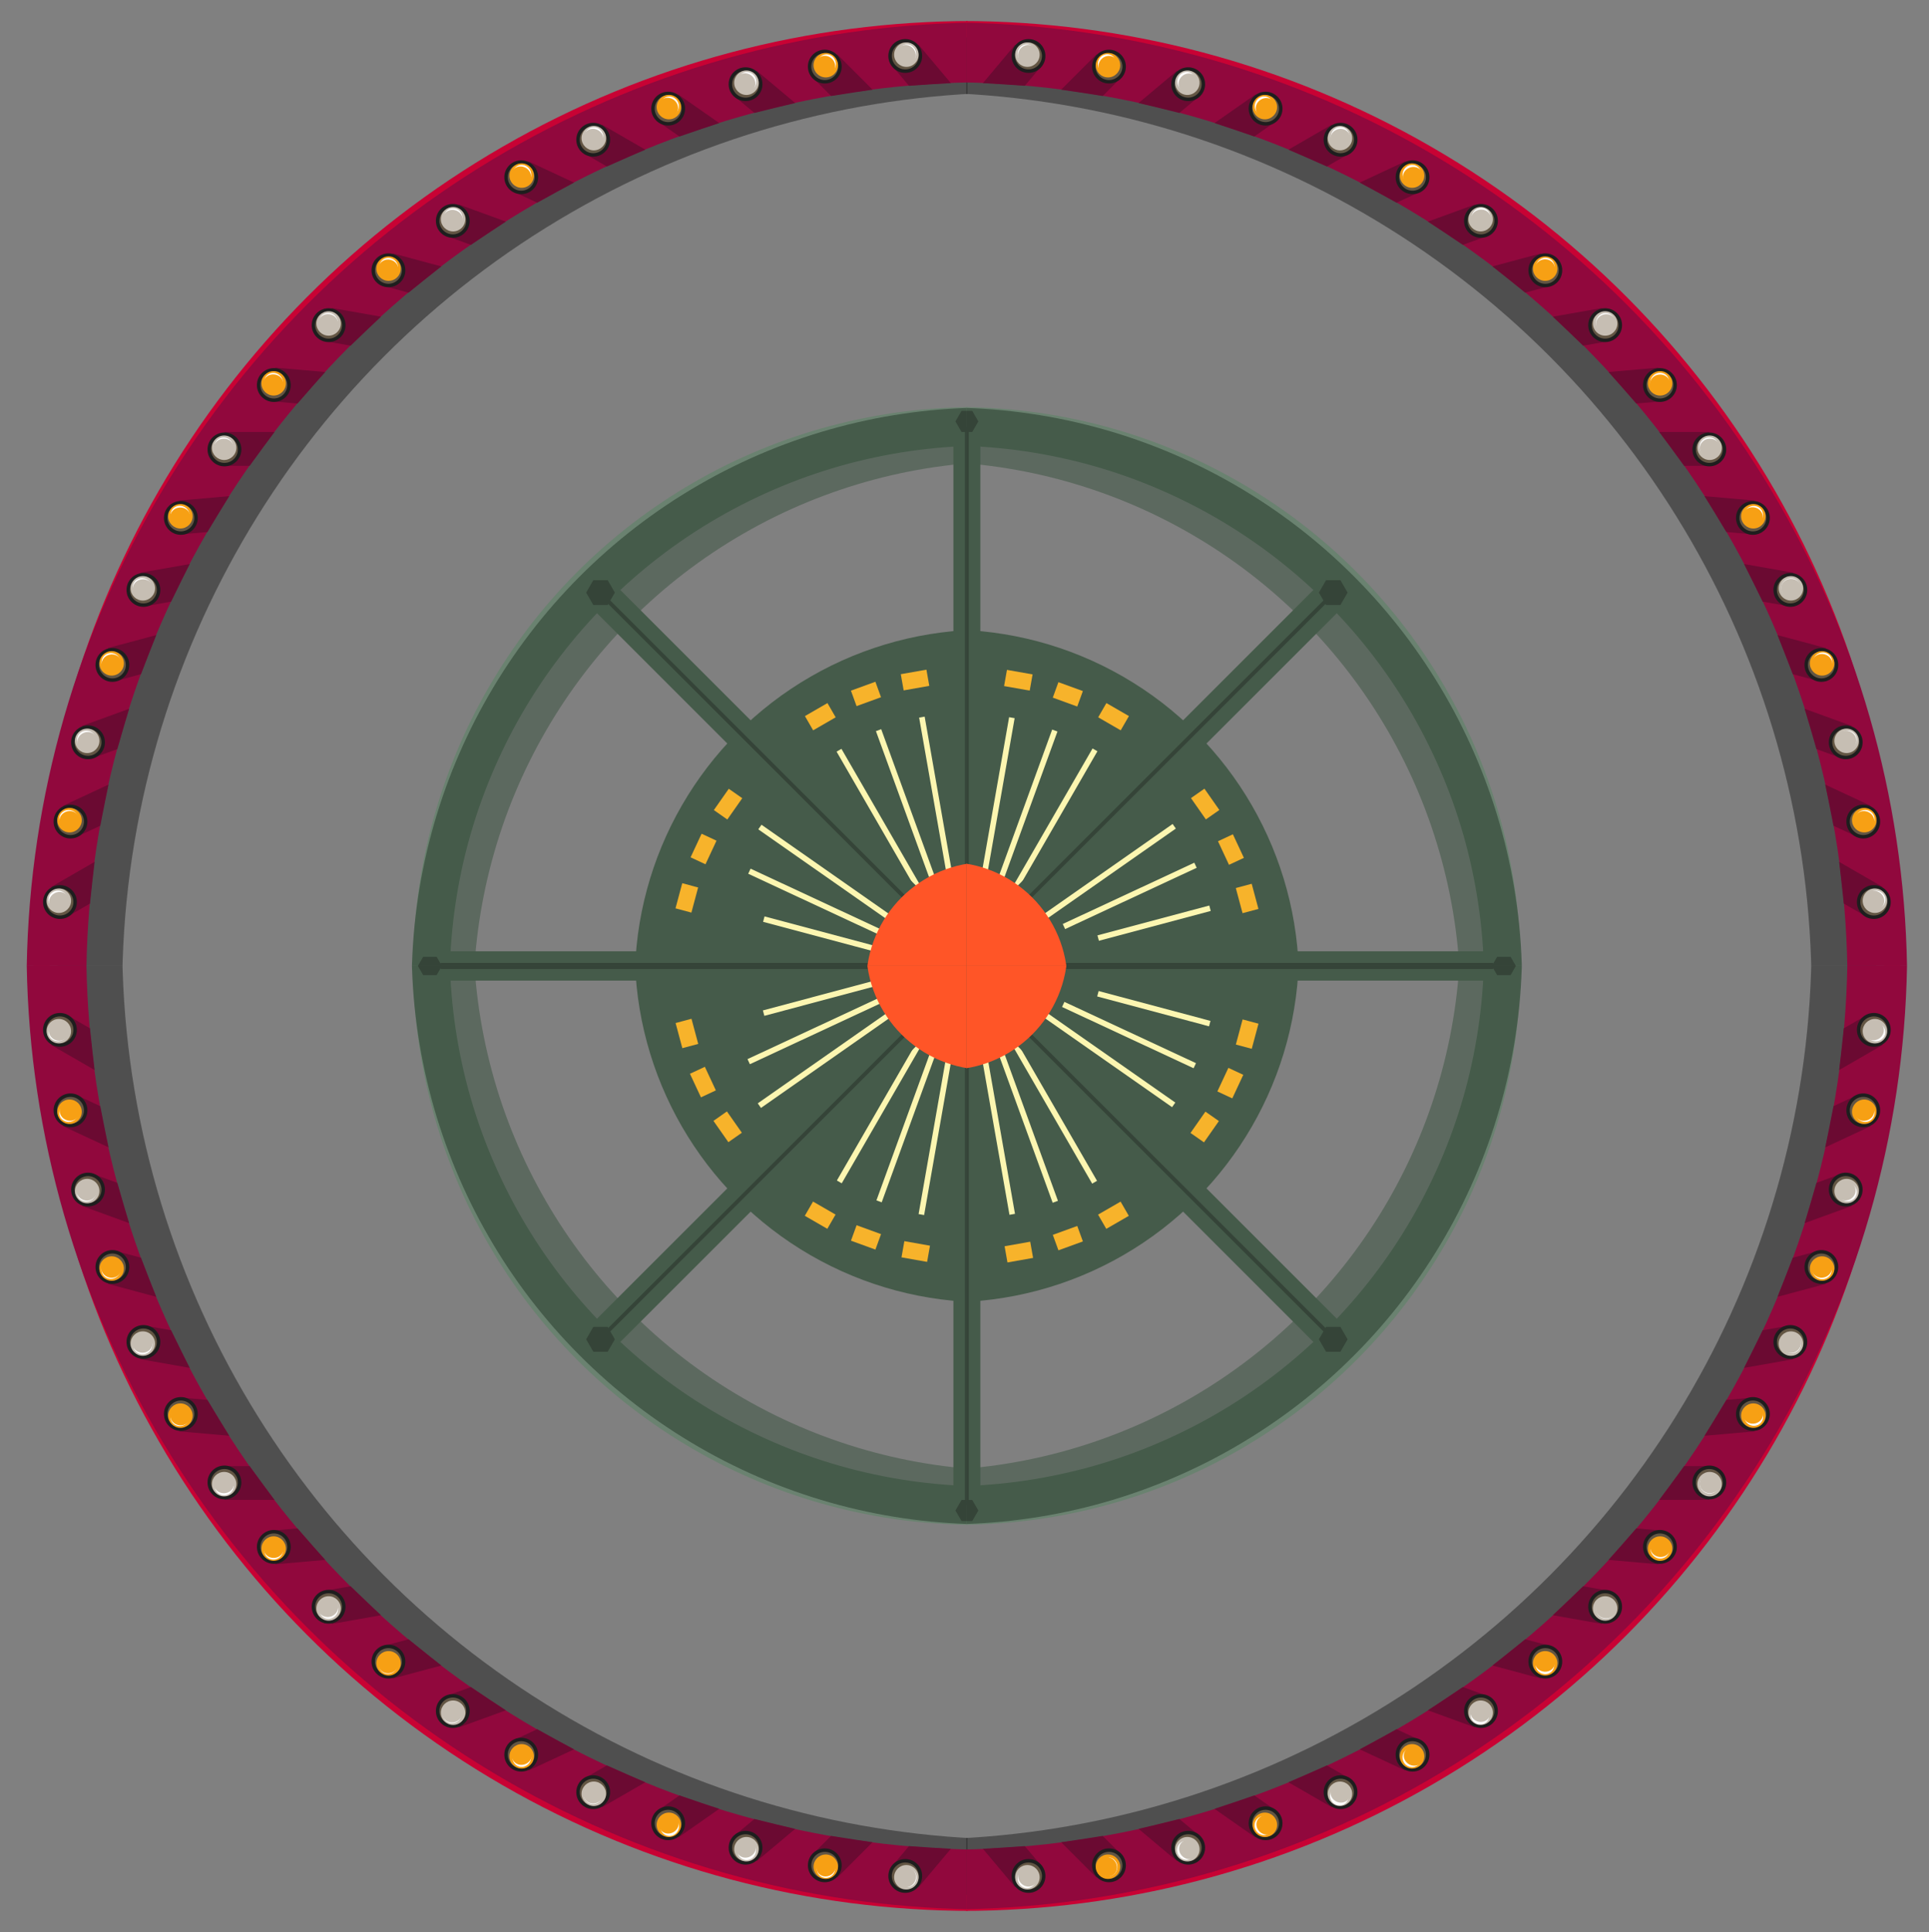 <?xml version="1.0" encoding="utf-8"?>
<!-- Generator: Adobe Illustrator 16.0.0, SVG Export Plug-In . SVG Version: 6.00 Build 0)  -->
<!DOCTYPE svg PUBLIC "-//W3C//DTD SVG 1.1//EN" "http://www.w3.org/Graphics/SVG/1.1/DTD/svg11.dtd">
<svg version="1.1" xmlns="http://www.w3.org/2000/svg" xmlns:xlink="http://www.w3.org/1999/xlink" x="0px" y="0px"
	 width="711.083px" height="712.262px" viewBox="0 0 711.083 712.262" enable-background="new 0 0 711.083 712.262"
	 xml:space="preserve">
<rect x="0" y="0" width="711.083" height="712.262" fill="#808080" stroke="none"/>
<g id="Layer_1">
	<rect x="355.08" y="391.69" fill="#FCB017" width="2.068" height="57.854"/>
	<g>
		<defs>
			<rect id="SVGID_1_" x="-20" y="356.095" width="376.691" height="453.167"/>
		</defs>
		<clipPath id="SVGID_2_">
			<use xlink:href="#SVGID_1_"  overflow="visible"/>
		</clipPath>
		
			<circle display="none" clip-path="url(#SVGID_2_)" fill="none" stroke="#591645" stroke-width="18" stroke-miterlimit="10" cx="367.153" cy="345.578" r="357.829"/>
		
			<circle display="none" clip-path="url(#SVGID_2_)" fill="none" stroke="#3A3A3A" stroke-width="12" stroke-miterlimit="10" cx="358.524" cy="355.257" r="212.177"/>
		<path display="none" clip-path="url(#SVGID_2_)" fill="#333333" d="M168.062,371.327H339.67L217.632,493.364
			c-2.25,2.25-2.249,5.896,0,8.146c2.25,2.25,5.897,2.251,8.148,0.001L346.071,381.22v171.828c0,3.273,2.579,5.928,5.761,5.928
			s5.761-2.654,5.761-5.928V365.733c0-3.274-2.579-5.928-5.761-5.928c-0.291,0-0.576,0.03-0.855,0.073
			c-0.284-0.044-0.573-0.073-0.869-0.073H168.062c-3.182,0-5.761,2.58-5.761,5.761S164.88,371.327,168.062,371.327z"/>
		<circle clip-path="url(#SVGID_2_)" fill="#455B4A" cx="363.592" cy="350.516" r="129.58"/>
		
			<rect x="332.67" y="458.543" transform="matrix(-0.985 -0.174 0.174 -0.985 589.654 974.735)" clip-path="url(#SVGID_2_)" fill="#F7B32B" width="9.589" height="6.063"/>
		
			<rect x="314.528" y="453.271" transform="matrix(-0.94 -0.342 0.342 -0.94 463.341 994.297)" clip-path="url(#SVGID_2_)" fill="#F7B32B" width="9.589" height="6.063"/>
		
			<rect x="297.578" y="444.929" transform="matrix(-0.866 -0.5 0.5 -0.866 340.216 987.093)" clip-path="url(#SVGID_2_)" fill="#F7B32B" width="9.589" height="6.062"/>
		
			<rect x="263.659" y="412.511" transform="matrix(-0.574 -0.819 0.819 -0.574 81.996 873.776)" clip-path="url(#SVGID_2_)" fill="#F7B32B" width="9.59" height="6.063"/>
		
			<rect x="254.559" y="395.955" transform="matrix(-0.423 -0.906 0.906 -0.423 7.335 802.646)" clip-path="url(#SVGID_2_)" fill="#F7B32B" width="9.591" height="6.063"/>
		
			<rect x="248.471" y="378.07" transform="matrix(-0.259 -0.966 0.966 -0.259 -49.333 724.344)" clip-path="url(#SVGID_2_)" fill="#F7B32B" width="9.591" height="6.063"/>
		
			<rect x="343.766" y="390.279" transform="matrix(-0.985 -0.173 0.173 -0.985 611.748 891.816)" clip-path="url(#SVGID_2_)" fill="#FCF6B1" width="2.068" height="57.855"/>
		
			<rect x="332.869" y="386.924" transform="matrix(-0.94 -0.342 0.342 -0.94 505.59 920.775)" clip-path="url(#SVGID_2_)" fill="#FCF6B1" width="2.069" height="57.855"/>
		
			<rect x="322.721" y="381.728" transform="matrix(-0.866 -0.5 0.5 -0.866 398.901 928.159)" clip-path="url(#SVGID_2_)" fill="#FCF6B1" width="2.069" height="57.855"/>
		
			<rect x="302.566" y="361.845" transform="matrix(-0.573 -0.819 0.819 -0.573 157.535 863.573)" clip-path="url(#SVGID_2_)" fill="#FCF6B1" width="2.069" height="57.855"/>
		
			<rect x="297.234" y="351.768" transform="matrix(-0.422 -0.906 0.906 -0.422 79.238 811.878)" clip-path="url(#SVGID_2_)" fill="#FCF6B1" width="2.069" height="57.854"/>
		
			<rect x="293.732" y="340.918" transform="matrix(-0.258 -0.966 0.966 -0.258 13.556 750.1)" clip-path="url(#SVGID_2_)" fill="#FCF6B1" width="2.069" height="57.854"/>
		
			<circle opacity="0.6" clip-path="url(#SVGID_2_)" fill="none" stroke="#303030" stroke-width="24" stroke-miterlimit="10" cx="375.994" cy="347.184" r="342.951"/>
		
			<circle clip-path="url(#SVGID_2_)" fill="none" stroke="#C80234" stroke-width="6" stroke-miterlimit="10" cx="358.23" cy="358.49" r="342.951"/>
		
			<circle clip-path="url(#SVGID_2_)" fill="none" stroke="#91083D" stroke-width="22" stroke-miterlimit="10" cx="363.758" cy="349.929" r="342.951"/>
		
			<circle opacity="0.6" clip-path="url(#SVGID_2_)" fill="none" stroke="#455B4A" stroke-width="12" stroke-miterlimit="10" cx="373.477" cy="343.11" r="204.99"/>
		
			<circle clip-path="url(#SVGID_2_)" fill="none" stroke="#6A8270" stroke-width="4" stroke-miterlimit="10" cx="359.29" cy="355.118" r="204.99"/>
		
			<circle clip-path="url(#SVGID_2_)" fill="none" stroke="#455B4A" stroke-width="14" stroke-miterlimit="10" cx="363.758" cy="349.929" r="204.99"/>
		<path clip-path="url(#SVGID_2_)" fill="#455B4A" d="M163.882,361.494h180.825L216.115,490.086c-2.371,2.37-2.37,6.213,0,8.583
			c2.371,2.371,6.214,2.372,8.585,0.001l126.751-126.751v181.057c0,3.449,2.718,6.244,6.071,6.244c3.352,0,6.069-2.795,6.069-6.244
			V355.601c0-3.449-2.718-6.246-6.069-6.246c-0.308,0-0.607,0.031-0.902,0.076c-0.3-0.046-0.604-0.076-0.916-0.076H163.882
			c-3.352,0-6.07,2.718-6.07,6.07C157.813,358.776,160.53,361.494,163.882,361.494z"/>
		<path clip-path="url(#SVGID_2_)" fill="#354438" d="M356.476,355.777c0.361,0.001,0.693,0.412,0.693,0.9v197.376
			c0,0.486-0.332,0.898-0.725,0.898s-0.725-0.412-0.725-0.898V360.092L219.843,495.968c-0.141,0.141-0.313,0.213-0.512,0.213
			c-0.137,0-0.337-0.038-0.513-0.213c-0.176-0.177-0.213-0.376-0.213-0.513c0-0.199,0.071-0.37,0.212-0.512l137.718-137.718h-193.73
			c-0.399,0-0.725-0.324-0.725-0.724c0-0.4,0.325-0.724,0.725-0.724h191.822c0.023,0.001,0.913,0.14,0.913,0.14L356.476,355.777z"/>
		<polygon clip-path="url(#SVGID_2_)" fill="#354438" points="224.01,489.149 226.656,493.732 224.01,498.315 218.718,498.315 
			216.072,493.732 218.718,489.149 		"/>
		<polygon clip-path="url(#SVGID_2_)" fill="#4C0623" points="127.21,590.836 125.615,596.792 119.659,598.388 115.3,594.028 
			116.895,588.072 122.851,586.477 		"/>
		<path clip-path="url(#SVGID_2_)" fill="#6B0A32" d="M350.511,681.546c-3.283-0.184-9.408-0.544-15.447-0.983l-5.974,7.119
			l9.549,8.012L350.511,681.546z"/>
		<path clip-path="url(#SVGID_2_)" fill="#6B0A32" d="M321.659,679.13c-3.254-0.47-9.324-1.362-15.302-2.326l-6.571,6.571
			l8.813,8.813L321.659,679.13z"/>
		<path clip-path="url(#SVGID_2_)" fill="#6B0A32" d="M293.127,674.208c-3.2-0.751-9.171-2.17-15.041-3.651l-7.119,5.974
			l8.012,9.549L293.127,674.208z"/>
		<path clip-path="url(#SVGID_2_)" fill="#6B0A32" d="M265.133,666.818c-3.123-1.027-8.946-2.961-14.666-4.948l-7.612,5.33
			l7.149,10.211L265.133,666.818z"/>
		<path clip-path="url(#SVGID_2_)" fill="#6B0A32" d="M237.89,657.017c-3.021-1.296-8.654-3.729-14.179-6.208l-8.049,4.647
			l6.233,10.795L237.89,657.017z"/>
		<path clip-path="url(#SVGID_2_)" fill="#6B0A32" d="M211.604,644.879c-2.896-1.555-8.296-4.47-13.583-7.421l-8.423,3.928
			l5.269,11.297L211.604,644.879z"/>
		<path clip-path="url(#SVGID_2_)" fill="#6B0A32" d="M186.477,630.495c-2.751-1.801-7.876-5.176-12.886-8.576l-8.732,3.179
			l4.264,11.714L186.477,630.495z"/>
		<path clip-path="url(#SVGID_2_)" fill="#6B0A32" d="M162.698,613.977c-2.583-2.034-7.395-5.843-12.089-9.667l-8.977,2.406
			l3.227,12.04L162.698,613.977z"/>
		<path clip-path="url(#SVGID_2_)" fill="#6B0A32" d="M140.45,595.448c-2.396-2.251-6.857-6.465-11.2-10.684l-9.152,1.614
			l2.165,12.275L140.45,595.448z"/>
		<path clip-path="url(#SVGID_2_)" fill="#6B0A32" d="M119.901,575.052c-2.19-2.451-6.268-7.039-10.226-11.619l-9.259,0.811
			l1.088,12.417L119.901,575.052z"/>
		<path clip-path="url(#SVGID_2_)" fill="#6B0A32" d="M101.208,552.94c-1.968-2.633-5.63-7.557-9.175-12.465H82.74v12.465H101.208z"
			/>
		<path clip-path="url(#SVGID_2_)" fill="#6B0A32" d="M84.514,529.286c-1.731-2.795-4.951-8.021-8.053-13.219l-9.26-0.811
			l-1.085,12.418L84.514,529.286z"/>
		<path clip-path="url(#SVGID_2_)" fill="#6B0A32" d="M69.943,504.265c-1.48-2.934-4.232-8.42-6.869-13.869l-9.153-1.614
			l-2.163,12.276L69.943,504.265z"/>
		<path clip-path="url(#SVGID_2_)" fill="#6B0A32" d="M57.61,478.07c-1.22-3.052-3.482-8.757-5.635-14.416l-8.978-2.405
			l-3.225,12.041L57.61,478.07z"/>
		<path clip-path="url(#SVGID_2_)" fill="#6B0A32" d="M47.607,450.9c-0.949-3.146-2.707-9.027-4.357-14.853l-8.733-3.179
			l-4.263,11.715L47.607,450.9z"/>
		<path clip-path="url(#SVGID_2_)" fill="#6B0A32" d="M40.01,422.962c-0.671-3.217-1.909-9.229-3.046-15.176l-8.423-3.928
			l-5.268,11.299L40.01,422.962z"/>
		<path clip-path="url(#SVGID_2_)" fill="#6B0A32" d="M34.877,394.468c-0.389-3.263-1.098-9.36-1.713-15.384l-8.049-4.646
			l-6.231,10.797L34.877,394.468z"/>
		<circle clip-path="url(#SVGID_2_)" fill="#1E1E1E" cx="304.042" cy="687.64" r="6.232"/>
		<circle clip-path="url(#SVGID_2_)" fill="#635644" cx="304.042" cy="687.64" r="4.958"/>
		<circle clip-path="url(#SVGID_2_)" fill="#F7A014" cx="304.406" cy="688.159" r="4.51"/>
		
			<ellipse transform="matrix(0.985 0.174 -0.174 0.985 124.214 -42.447)" clip-path="url(#SVGID_2_)" fill="#FFFFFF" cx="304.648" cy="688.534" rx="3.41" ry="3.537"/>
		
			<ellipse transform="matrix(0.707 0.707 -0.707 0.707 575.961 -13.463)" clip-path="url(#SVGID_2_)" fill="#F7A014" cx="304.223" cy="688.126" rx="3.499" ry="3.739"/>
		<circle clip-path="url(#SVGID_2_)" fill="#1E1E1E" cx="246.307" cy="672.14" r="6.233"/>
		<circle clip-path="url(#SVGID_2_)" fill="#635644" cx="246.307" cy="672.14" r="4.958"/>
		<circle clip-path="url(#SVGID_2_)" fill="#F7A014" cx="246.575" cy="672.714" r="4.51"/>
		
			<ellipse transform="matrix(0.94 0.342 -0.342 0.94 245.129 -43.798)" clip-path="url(#SVGID_2_)" fill="#FFFFFF" cx="246.748" cy="673.125" rx="3.41" ry="3.536"/>
		
			<ellipse transform="matrix(0.573 0.819 -0.819 0.573 656.269 85.132)" clip-path="url(#SVGID_2_)" fill="#F7A014" cx="246.4" cy="672.65" rx="3.499" ry="3.74"/>
		<circle clip-path="url(#SVGID_2_)" fill="#1E1E1E" cx="192.139" cy="646.85" r="6.233"/>
		<circle clip-path="url(#SVGID_2_)" fill="#635644" cx="192.139" cy="646.85" r="4.958"/>
		<circle clip-path="url(#SVGID_2_)" fill="#F7A014" cx="192.303" cy="647.462" r="4.51"/>
		
			<ellipse transform="matrix(0.866 0.5 -0.5 0.866 349.693 -9.407)" clip-path="url(#SVGID_2_)" fill="#FFFFFF" cx="192.403" cy="647.896" rx="3.41" ry="3.536"/>
		
			<ellipse transform="matrix(0.422 0.906 -0.906 0.422 697.806 199.809)" clip-path="url(#SVGID_2_)" fill="#F7A014" cx="192.143" cy="647.369" rx="3.499" ry="3.739"/>
		<circle clip-path="url(#SVGID_2_)" fill="#1E1E1E" cx="143.187" cy="612.538" r="6.233"/>
		<circle clip-path="url(#SVGID_2_)" fill="#635644" cx="143.187" cy="612.539" r="4.958"/>
		<circle clip-path="url(#SVGID_2_)" fill="#F7A014" cx="143.242" cy="613.169" r="4.51"/>
		
			<ellipse transform="matrix(0.766 0.643 -0.643 0.766 427.94 51.469)" clip-path="url(#SVGID_2_)" fill="#FFFFFF" cx="143.265" cy="613.614" rx="3.411" ry="3.537"/>
		
			<ellipse transform="matrix(0.259 0.966 -0.966 0.259 698.322 316.342)" clip-path="url(#SVGID_2_)" fill="#F7A014" cx="143.1" cy="613.049" rx="3.498" ry="3.739"/>
		<circle clip-path="url(#SVGID_2_)" fill="#1E1E1E" cx="100.937" cy="570.246" r="6.233"/>
		<circle clip-path="url(#SVGID_2_)" fill="#635644" cx="100.936" cy="570.247" r="4.958"/>
		<circle clip-path="url(#SVGID_2_)" fill="#F7A014" cx="100.881" cy="570.878" r="4.51"/>
		
			<ellipse transform="matrix(0.643 0.766 -0.766 0.643 473.714 126.88)" clip-path="url(#SVGID_2_)" fill="#FFFFFF" cx="100.826" cy="571.319" rx="3.411" ry="3.537"/>
		
			<ellipse transform="matrix(0.087 0.996 -0.996 0.087 660.597 420.815)" clip-path="url(#SVGID_2_)" fill="#F7A014" cx="100.762" cy="570.735" rx="3.499" ry="3.739"/>
		<circle clip-path="url(#SVGID_2_)" fill="#1E1E1E" cx="66.671" cy="521.26" r="6.232"/>
		<circle clip-path="url(#SVGID_2_)" fill="#635644" cx="66.671" cy="521.26" r="4.958"/>
		<circle clip-path="url(#SVGID_2_)" fill="#F7A014" cx="66.507" cy="521.873" r="4.51"/>
		<path clip-path="url(#SVGID_2_)" fill="#FFFFFF" d="M68.082,525.253c-1.692,0.977-3.826,0.445-4.768-1.188
			c-0.943-1.629-0.335-3.743,1.357-4.722c1.69-0.976,3.824-0.444,4.766,1.188C70.381,522.161,69.773,524.276,68.082,525.253z"/>
		
			<ellipse transform="matrix(-0.087 0.996 -0.996 -0.087 591.936 501.202)" clip-path="url(#SVGID_2_)" fill="#F7A014" cx="66.415" cy="521.711" rx="3.499" ry="3.739"/>
		<circle clip-path="url(#SVGID_2_)" fill="#1E1E1E" cx="41.433" cy="467.069" r="6.232"/>
		<circle clip-path="url(#SVGID_2_)" fill="#635644" cx="41.433" cy="467.069" r="4.958"/>
		<circle clip-path="url(#SVGID_2_)" fill="#F7A014" cx="41.166" cy="467.644" r="4.51"/>
		<path clip-path="url(#SVGID_2_)" fill="#FFFFFF" d="M42.129,471.245c-1.836,0.669-3.846-0.227-4.489-1.997
			c-0.646-1.768,0.321-3.744,2.157-4.414c1.834-0.667,3.844,0.227,4.488,1.997C44.93,468.601,43.965,470.578,42.129,471.245z"/>
		
			<ellipse transform="matrix(-0.259 0.966 -0.966 -0.259 503.252 548.914)" clip-path="url(#SVGID_2_)" fill="#F7A014" cx="41.102" cy="467.468" rx="3.499" ry="3.739"/>
		<circle clip-path="url(#SVGID_2_)" fill="#1E1E1E" cx="25.989" cy="409.318" r="6.232"/>
		<circle clip-path="url(#SVGID_2_)" fill="#635644" cx="25.989" cy="409.318" r="4.958"/>
		<circle clip-path="url(#SVGID_2_)" fill="#F7A014" cx="25.625" cy="409.838" r="4.51"/>
		<path clip-path="url(#SVGID_2_)" fill="#FFFFFF" d="M25.949,413.552c-1.925,0.34-3.748-0.891-4.074-2.746
			c-0.328-1.853,0.966-3.632,2.891-3.973c1.922-0.338,3.746,0.891,4.072,2.746C29.166,411.434,27.872,413.214,25.949,413.552z"/>
		
			<ellipse transform="matrix(-0.423 0.906 -0.906 -0.423 407.629 559.722)" clip-path="url(#SVGID_2_)" fill="#F7A014" cx="25.593" cy="409.654" rx="3.499" ry="3.739"/>
		<circle clip-path="url(#SVGID_2_)" fill="#1E1E1E" cx="333.703" cy="691.56" r="6.232"/>
		<circle clip-path="url(#SVGID_2_)" fill="#635644" cx="333.703" cy="691.56" r="4.958"/>
		<circle clip-path="url(#SVGID_2_)" fill="#C6BEB3" cx="334.11" cy="692.044" r="4.51"/>
		
			<ellipse transform="matrix(0.996 0.087 -0.087 0.996 61.645 -26.519)" clip-path="url(#SVGID_2_)" fill="#FFFFFF" cx="334.384" cy="692.397" rx="3.41" ry="3.536"/>
		
			<ellipse transform="matrix(0.766 0.643 -0.643 0.766 523.258 -52.661)" clip-path="url(#SVGID_2_)" fill="#C6BEB3" cx="333.925" cy="692.028" rx="3.499" ry="3.739"/>
		<circle clip-path="url(#SVGID_2_)" fill="#1E1E1E" cx="274.836" cy="681.15" r="6.232"/>
		<circle clip-path="url(#SVGID_2_)" fill="#635644" cx="274.836" cy="681.151" r="4.958"/>
		<circle clip-path="url(#SVGID_2_)" fill="#C6BEB3" cx="275.153" cy="681.699" r="4.51"/>
		
			<ellipse transform="matrix(0.966 0.259 -0.259 0.966 185.936 -48.029)" clip-path="url(#SVGID_2_)" fill="#FFFFFF" cx="275.361" cy="682.094" rx="3.411" ry="3.535"/>
		
			<ellipse transform="matrix(0.642 0.766 -0.766 0.642 620.641 32.982)" clip-path="url(#SVGID_2_)" fill="#C6BEB3" cx="274.973" cy="681.651" rx="3.499" ry="3.739"/>
		<circle clip-path="url(#SVGID_2_)" fill="#1E1E1E" cx="218.671" cy="660.678" r="6.232"/>
		<circle clip-path="url(#SVGID_2_)" fill="#635644" cx="218.67" cy="660.678" r="4.958"/>
		<circle clip-path="url(#SVGID_2_)" fill="#C6BEB3" cx="218.888" cy="661.273" r="4.509"/>
		
			<ellipse transform="matrix(0.906 0.423 -0.423 0.906 300.191 -30.565)" clip-path="url(#SVGID_2_)" fill="#FFFFFF" cx="219.024" cy="661.698" rx="3.41" ry="3.535"/>
		
			<ellipse transform="matrix(0.5 0.866 -0.866 0.5 682.099 141.295)" clip-path="url(#SVGID_2_)" fill="#C6BEB3" cx="218.719" cy="661.194" rx="3.499" ry="3.739"/>
		<circle clip-path="url(#SVGID_2_)" fill="#1E1E1E" cx="166.914" cy="630.763" r="6.233"/>
		<circle clip-path="url(#SVGID_2_)" fill="#635644" cx="166.914" cy="630.763" r="4.959"/>
		<circle clip-path="url(#SVGID_2_)" fill="#C6BEB3" cx="167.024" cy="631.387" r="4.51"/>
		
			<ellipse transform="matrix(0.819 0.574 -0.574 0.819 392.577 18.413)" clip-path="url(#SVGID_2_)" fill="#FFFFFF" cx="167.085" cy="631.829" rx="3.411" ry="3.535"/>
		
			<ellipse transform="matrix(0.342 0.94 -0.94 0.342 703.104 258.701)" clip-path="url(#SVGID_2_)" fill="#C6BEB3" cx="166.872" cy="631.28" rx="3.499" ry="3.739"/>
		<circle clip-path="url(#SVGID_2_)" fill="#1E1E1E" cx="121.138" cy="592.315" r="6.232"/>
		<circle clip-path="url(#SVGID_2_)" fill="#635644" cx="121.138" cy="592.315" r="4.959"/>
		<circle clip-path="url(#SVGID_2_)" fill="#C6BEB3" cx="121.138" cy="592.949" r="4.51"/>
		
			<ellipse transform="matrix(0.707 0.707 -0.707 0.707 455.095 88.172)" clip-path="url(#SVGID_2_)" fill="#FFFFFF" cx="121.121" cy="593.395" rx="3.41" ry="3.536"/>
		
			<ellipse transform="matrix(0.173 0.985 -0.985 0.173 683.861 370.849)" clip-path="url(#SVGID_2_)" fill="#C6BEB3" cx="121.007" cy="592.817" rx="3.499" ry="3.739"/>
		<circle clip-path="url(#SVGID_2_)" fill="#1E1E1E" cx="82.734" cy="546.503" r="6.232"/>
		<circle clip-path="url(#SVGID_2_)" fill="#635644" cx="82.734" cy="546.502" r="4.958"/>
		<circle clip-path="url(#SVGID_2_)" fill="#C6BEB3" cx="82.625" cy="547.127" r="4.51"/>
		
			<ellipse transform="matrix(0.574 0.819 -0.819 0.574 483.756 165.916)" clip-path="url(#SVGID_2_)" fill="#FFFFFF" cx="82.53" cy="547.563" rx="3.411" ry="3.535"/>
		<path clip-path="url(#SVGID_2_)" fill="#C6BEB3" d="M82.517,550.472c-2.065,0-3.738-1.568-3.737-3.5
			c0-1.932,1.674-3.498,3.739-3.498c2.065,0.004,3.738,1.568,3.737,3.5C86.256,548.907,84.581,550.474,82.517,550.472z"/>
		<circle clip-path="url(#SVGID_2_)" fill="#1E1E1E" cx="52.869" cy="494.717" r="6.232"/>
		<circle clip-path="url(#SVGID_2_)" fill="#635644" cx="52.869" cy="494.716" r="4.959"/>
		<circle clip-path="url(#SVGID_2_)" fill="#C6BEB3" cx="52.653" cy="495.312" r="4.51"/>
		
			<ellipse transform="matrix(0.423 0.906 -0.906 0.423 479.558 238.615)" clip-path="url(#SVGID_2_)" fill="#FFFFFF" cx="52.484" cy="495.725" rx="3.41" ry="3.537"/>
		
			<ellipse transform="matrix(-0.174 0.985 -0.985 -0.174 549.31 529.542)" clip-path="url(#SVGID_2_)" fill="#C6BEB3" cx="52.574" cy="495.143" rx="3.499" ry="3.738"/>
		<circle clip-path="url(#SVGID_2_)" fill="#1E1E1E" cx="32.45" cy="438.532" r="6.232"/>
		<circle clip-path="url(#SVGID_2_)" fill="#635644" cx="32.45" cy="438.531" r="4.959"/>
		<circle clip-path="url(#SVGID_2_)" fill="#C6BEB3" cx="32.134" cy="439.081" r="4.51"/>
		
			<ellipse transform="matrix(0.259 0.966 -0.966 0.259 448.131 294.927)" clip-path="url(#SVGID_2_)" fill="#FFFFFF" cx="31.896" cy="439.458" rx="3.41" ry="3.536"/>
		
			<ellipse transform="matrix(-0.342 0.94 -0.94 -0.342 455.447 559.015)" clip-path="url(#SVGID_2_)" fill="#C6BEB3" cx="32.085" cy="438.9" rx="3.499" ry="3.739"/>
		<circle clip-path="url(#SVGID_2_)" fill="#1E1E1E" cx="22.098" cy="379.655" r="6.232"/>
		<circle clip-path="url(#SVGID_2_)" fill="#635644" cx="22.098" cy="379.655" r="4.959"/>
		<circle clip-path="url(#SVGID_2_)" fill="#C6BEB3" cx="21.691" cy="380.141" r="4.509"/>
		<path clip-path="url(#SVGID_2_)" fill="#FFFFFF" d="M21.688,383.868c-1.945,0.172-3.655-1.212-3.819-3.087
			c-0.163-1.879,1.28-3.537,3.226-3.707s3.655,1.214,3.82,3.09C25.078,382.04,23.633,383.699,21.688,383.868z"/>
		
			<ellipse transform="matrix(-0.5 0.866 -0.866 -0.5 361.485 551.313)" clip-path="url(#SVGID_2_)" fill="#C6BEB3" cx="21.674" cy="379.955" rx="3.498" ry="3.738"/>
		<circle clip-path="url(#SVGID_2_)" fill="#FF5527" cx="363.758" cy="349.928" r="44.435"/>
		<polygon clip-path="url(#SVGID_2_)" fill="#354438" points="358.935,552.952 361.179,556.839 358.935,560.728 354.447,560.728 
			352.202,556.839 354.447,552.952 		"/>
		<polygon clip-path="url(#SVGID_2_)" fill="#354438" points="160.958,350.86 163.441,355.162 160.958,359.465 155.991,359.465 
			153.508,355.162 155.991,350.86 		"/>
	</g>
	<rect x="354.851" y="262.646" fill="#FCB017" width="2.068" height="57.854"/>
	<g>
		<defs>
			<rect id="SVGID_3_" x="-20" y="-97.071" width="376.691" height="453.167"/>
		</defs>
		<clipPath id="SVGID_4_">
			<use xlink:href="#SVGID_3_"  overflow="visible"/>
		</clipPath>
		
			<circle display="none" clip-path="url(#SVGID_4_)" fill="none" stroke="#591645" stroke-width="18" stroke-miterlimit="10" cx="367.153" cy="366.612" r="357.829"/>
		
			<circle display="none" clip-path="url(#SVGID_4_)" fill="none" stroke="#3A3A3A" stroke-width="12" stroke-miterlimit="10" cx="358.524" cy="356.934" r="212.177"/>
		<path display="none" clip-path="url(#SVGID_4_)" fill="#333333" d="M168.062,340.863H339.67L217.632,218.826
			c-2.25-2.25-2.249-5.896,0-8.146c2.25-2.25,5.897-2.251,8.148-0.001l120.291,120.291V159.143c0-3.273,2.579-5.928,5.761-5.928
			s5.761,2.654,5.761,5.928v187.314c0,3.274-2.579,5.928-5.761,5.928c-0.291,0-0.576-0.03-0.855-0.073
			c-0.284,0.044-0.573,0.073-0.869,0.073H168.062c-3.182,0-5.761-2.58-5.761-5.761S164.88,340.863,168.062,340.863z"/>
		<circle clip-path="url(#SVGID_4_)" fill="#455B4A" cx="363.592" cy="361.675" r="129.58"/>
		
			<rect x="332.67" y="247.584" transform="matrix(-0.985 0.174 -0.174 -0.985 713.319 438.827)" clip-path="url(#SVGID_4_)" fill="#F7B32B" width="9.589" height="6.063"/>
		
			<rect x="314.528" y="252.856" transform="matrix(-0.94 0.342 -0.342 -0.94 706.901 387.142)" clip-path="url(#SVGID_4_)" fill="#F7B32B" width="9.589" height="6.063"/>
		
			<rect x="297.578" y="261.199" transform="matrix(-0.866 0.5 -0.5 -0.866 696.355 341.847)" clip-path="url(#SVGID_4_)" fill="#F7B32B" width="9.589" height="6.062"/>
		
			<rect x="263.659" y="293.616" transform="matrix(-0.574 0.819 -0.819 -0.574 665.428 246.854)" clip-path="url(#SVGID_4_)" fill="#F7B32B" width="9.59" height="6.063"/>
		
			<rect x="254.559" y="310.173" transform="matrix(-0.423 0.906 -0.906 -0.423 652.816 210.493)" clip-path="url(#SVGID_4_)" fill="#F7B32B" width="9.591" height="6.063"/>
		
			<rect x="248.471" y="328.058" transform="matrix(-0.259 0.966 -0.966 -0.259 638.609 172.105)" clip-path="url(#SVGID_4_)" fill="#F7B32B" width="9.591" height="6.063"/>
		
			<rect x="343.766" y="264.057" transform="matrix(-0.985 0.173 -0.173 -0.985 735.152 521.792)" clip-path="url(#SVGID_4_)" fill="#FCF6B1" width="2.068" height="57.855"/>
		
			<rect x="332.869" y="267.412" transform="matrix(-0.94 0.342 -0.342 -0.94 748.976 460.727)" clip-path="url(#SVGID_4_)" fill="#FCF6B1" width="2.069" height="57.855"/>
		
			<rect x="322.721" y="272.607" transform="matrix(-0.866 0.5 -0.5 -0.866 754.886 400.871)" clip-path="url(#SVGID_4_)" fill="#FCF6B1" width="2.069" height="57.855"/>
		
			<rect x="302.566" y="292.491" transform="matrix(-0.573 0.819 -0.819 -0.573 741.016 256.986)" clip-path="url(#SVGID_4_)" fill="#FCF6B1" width="2.069" height="57.855"/>
		
			<rect x="297.234" y="302.568" transform="matrix(-0.422 0.906 -0.906 -0.422 724.742 201.211)" clip-path="url(#SVGID_4_)" fill="#FCF6B1" width="2.069" height="57.854"/>
		
			<rect x="293.732" y="313.418" transform="matrix(-0.258 0.966 -0.966 -0.258 701.604 145.951)" clip-path="url(#SVGID_4_)" fill="#FCF6B1" width="2.069" height="57.854"/>
		
			<circle opacity="0.6" clip-path="url(#SVGID_4_)" fill="none" stroke="#303030" stroke-width="24" stroke-miterlimit="10" cx="375.994" cy="365.007" r="342.951"/>
		
			<circle clip-path="url(#SVGID_4_)" fill="none" stroke="#C80234" stroke-width="6" stroke-miterlimit="10" cx="358.23" cy="353.7" r="342.951"/>
		
			<circle clip-path="url(#SVGID_4_)" fill="none" stroke="#91083D" stroke-width="22" stroke-miterlimit="10" cx="363.758" cy="362.262" r="342.951"/>
		
			<circle opacity="0.6" clip-path="url(#SVGID_4_)" fill="none" stroke="#455B4A" stroke-width="12" stroke-miterlimit="10" cx="373.477" cy="369.08" r="204.99"/>
		
			<circle clip-path="url(#SVGID_4_)" fill="none" stroke="#6A8270" stroke-width="4" stroke-miterlimit="10" cx="359.29" cy="357.072" r="204.99"/>
		
			<circle clip-path="url(#SVGID_4_)" fill="none" stroke="#455B4A" stroke-width="14" stroke-miterlimit="10" cx="363.758" cy="362.262" r="204.99"/>
		<path clip-path="url(#SVGID_4_)" fill="#455B4A" d="M163.882,350.696h180.825L216.115,222.104c-2.371-2.37-2.37-6.213,0-8.583
			c2.371-2.371,6.214-2.372,8.585-0.001l126.751,126.751V159.215c0-3.449,2.718-6.244,6.071-6.244c3.352,0,6.069,2.795,6.069,6.244
			V356.59c0,3.449-2.718,6.246-6.069,6.246c-0.308,0-0.607-0.031-0.902-0.076c-0.3,0.046-0.604,0.076-0.916,0.076H163.882
			c-3.352,0-6.07-2.718-6.07-6.07C157.813,353.414,160.53,350.696,163.882,350.696z"/>
		<path clip-path="url(#SVGID_4_)" fill="#354438" d="M356.476,356.413c0.361-0.001,0.693-0.412,0.693-0.9V158.137
			c0-0.486-0.332-0.898-0.725-0.898s-0.725,0.412-0.725,0.898v193.962L219.843,216.223c-0.141-0.141-0.313-0.213-0.512-0.213
			c-0.137,0-0.337,0.038-0.513,0.213c-0.176,0.177-0.213,0.376-0.213,0.513c0,0.199,0.071,0.37,0.212,0.512l137.718,137.718h-193.73
			c-0.399,0-0.725,0.324-0.725,0.724c0,0.4,0.325,0.724,0.725,0.724h191.822c0.023-0.001,0.913-0.14,0.913-0.14L356.476,356.413z"/>
		<polygon clip-path="url(#SVGID_4_)" fill="#354438" points="224.01,223.041 226.656,218.458 224.01,213.875 218.718,213.875 
			216.072,218.458 218.718,223.041 		"/>
		<polygon clip-path="url(#SVGID_4_)" fill="#4C0623" points="127.21,121.354 125.615,115.398 119.659,113.803 115.3,118.162 
			116.895,124.118 122.851,125.714 		"/>
		<path clip-path="url(#SVGID_4_)" fill="#6B0A32" d="M350.511,30.645c-3.283,0.184-9.408,0.544-15.447,0.983l-5.974-7.119
			l9.549-8.012L350.511,30.645z"/>
		<path clip-path="url(#SVGID_4_)" fill="#6B0A32" d="M321.659,33.061c-3.254,0.47-9.324,1.362-15.302,2.326l-6.571-6.571
			l8.813-8.813L321.659,33.061z"/>
		<path clip-path="url(#SVGID_4_)" fill="#6B0A32" d="M293.127,37.982c-3.2,0.751-9.171,2.17-15.041,3.651l-7.119-5.974l8.012-9.549
			L293.127,37.982z"/>
		<path clip-path="url(#SVGID_4_)" fill="#6B0A32" d="M265.133,45.372c-3.123,1.027-8.946,2.961-14.666,4.948l-7.612-5.33
			l7.149-10.211L265.133,45.372z"/>
		<path clip-path="url(#SVGID_4_)" fill="#6B0A32" d="M237.89,55.174c-3.021,1.296-8.654,3.729-14.179,6.208l-8.049-4.647
			l6.233-10.795L237.89,55.174z"/>
		<path clip-path="url(#SVGID_4_)" fill="#6B0A32" d="M211.604,67.312c-2.896,1.555-8.296,4.47-13.583,7.421l-8.423-3.928
			l5.269-11.297L211.604,67.312z"/>
		<path clip-path="url(#SVGID_4_)" fill="#6B0A32" d="M186.477,81.695c-2.751,1.801-7.876,5.176-12.886,8.576l-8.732-3.179
			l4.264-11.714L186.477,81.695z"/>
		<path clip-path="url(#SVGID_4_)" fill="#6B0A32" d="M162.698,98.214c-2.583,2.034-7.395,5.843-12.089,9.667l-8.977-2.406
			l3.227-12.04L162.698,98.214z"/>
		<path clip-path="url(#SVGID_4_)" fill="#6B0A32" d="M140.45,116.742c-2.396,2.251-6.857,6.465-11.2,10.684l-9.152-1.614
			l2.165-12.275L140.45,116.742z"/>
		<path clip-path="url(#SVGID_4_)" fill="#6B0A32" d="M119.901,137.139c-2.19,2.451-6.268,7.039-10.226,11.619l-9.259-0.811
			l1.088-12.417L119.901,137.139z"/>
		<path clip-path="url(#SVGID_4_)" fill="#6B0A32" d="M101.208,159.25c-1.968,2.633-5.63,7.557-9.175,12.465H82.74V159.25H101.208z"
			/>
		<path clip-path="url(#SVGID_4_)" fill="#6B0A32" d="M84.514,182.904c-1.731,2.795-4.951,8.021-8.053,13.219l-9.26,0.811
			l-1.085-12.418L84.514,182.904z"/>
		<path clip-path="url(#SVGID_4_)" fill="#6B0A32" d="M69.943,207.926c-1.48,2.934-4.232,8.42-6.869,13.869l-9.153,1.614
			l-2.163-12.276L69.943,207.926z"/>
		<path clip-path="url(#SVGID_4_)" fill="#6B0A32" d="M57.61,234.12c-1.22,3.052-3.482,8.757-5.635,14.416l-8.978,2.405
			L39.773,238.9L57.61,234.12z"/>
		<path clip-path="url(#SVGID_4_)" fill="#6B0A32" d="M47.607,261.29c-0.949,3.146-2.707,9.027-4.357,14.853l-8.733,3.179
			l-4.263-11.715L47.607,261.29z"/>
		<path clip-path="url(#SVGID_4_)" fill="#6B0A32" d="M40.01,289.229c-0.671,3.217-1.909,9.229-3.046,15.176l-8.423,3.928
			l-5.268-11.299L40.01,289.229z"/>
		<path clip-path="url(#SVGID_4_)" fill="#6B0A32" d="M34.877,317.723c-0.389,3.263-1.098,9.36-1.713,15.384l-8.049,4.646
			l-6.231-10.797L34.877,317.723z"/>
		<circle clip-path="url(#SVGID_4_)" fill="#1E1E1E" cx="304.042" cy="24.55" r="6.232"/>
		<circle clip-path="url(#SVGID_4_)" fill="#635644" cx="304.042" cy="24.55" r="4.958"/>
		<circle clip-path="url(#SVGID_4_)" fill="#F7A014" cx="304.406" cy="24.031" r="4.51"/>
		
			<ellipse transform="matrix(0.985 -0.174 0.174 0.985 0.521 53.27)" clip-path="url(#SVGID_4_)" fill="#FFFFFF" cx="304.648" cy="23.657" rx="3.41" ry="3.537"/>
		
			<ellipse transform="matrix(0.707 -0.707 0.707 0.707 72.167 222.258)" clip-path="url(#SVGID_4_)" fill="#F7A014" cx="304.223" cy="24.064" rx="3.499" ry="3.739"/>
		<circle clip-path="url(#SVGID_4_)" fill="#1E1E1E" cx="246.307" cy="40.05" r="6.233"/>
		<circle clip-path="url(#SVGID_4_)" fill="#635644" cx="246.307" cy="40.05" r="4.958"/>
		<circle clip-path="url(#SVGID_4_)" fill="#F7A014" cx="246.575" cy="39.476" r="4.51"/>
		
			<ellipse transform="matrix(0.94 -0.342 0.342 0.94 1.521 86.757)" clip-path="url(#SVGID_4_)" fill="#FFFFFF" cx="246.748" cy="39.065" rx="3.41" ry="3.536"/>
		
			<ellipse transform="matrix(0.573 -0.819 0.819 0.573 72.741 218.758)" clip-path="url(#SVGID_4_)" fill="#F7A014" cx="246.4" cy="39.541" rx="3.499" ry="3.74"/>
		<circle clip-path="url(#SVGID_4_)" fill="#1E1E1E" cx="192.139" cy="65.34" r="6.233"/>
		<circle clip-path="url(#SVGID_4_)" fill="#635644" cx="192.139" cy="65.34" r="4.958"/>
		<circle clip-path="url(#SVGID_4_)" fill="#F7A014" cx="192.303" cy="64.729" r="4.51"/>
		
			<ellipse transform="matrix(0.866 -0.5 0.5 0.866 -6.372 104.805)" clip-path="url(#SVGID_4_)" fill="#FFFFFF" cx="192.403" cy="64.294" rx="3.41" ry="3.536"/>
		
			<ellipse transform="matrix(0.422 -0.906 0.906 0.422 52.241 211.614)" clip-path="url(#SVGID_4_)" fill="#F7A014" cx="192.143" cy="64.822" rx="3.499" ry="3.739"/>
		<circle clip-path="url(#SVGID_4_)" fill="#1E1E1E" cx="143.187" cy="99.652" r="6.233"/>
		<circle clip-path="url(#SVGID_4_)" fill="#635644" cx="143.187" cy="99.652" r="4.958"/>
		<circle clip-path="url(#SVGID_4_)" fill="#F7A014" cx="143.242" cy="99.021" r="4.51"/>
		
			<ellipse transform="matrix(0.766 -0.643 0.643 0.766 -29.846 115.151)" clip-path="url(#SVGID_4_)" fill="#FFFFFF" cx="143.265" cy="98.576" rx="3.411" ry="3.537"/>
		
			<ellipse transform="matrix(0.259 -0.966 0.966 0.259 10.337 211.75)" clip-path="url(#SVGID_4_)" fill="#F7A014" cx="143.1" cy="99.141" rx="3.498" ry="3.739"/>
		<circle clip-path="url(#SVGID_4_)" fill="#1E1E1E" cx="100.937" cy="141.944" r="6.233"/>
		<circle clip-path="url(#SVGID_4_)" fill="#635644" cx="100.936" cy="141.944" r="4.958"/>
		<circle clip-path="url(#SVGID_4_)" fill="#F7A014" cx="100.881" cy="141.313" r="4.51"/>
		
			<ellipse transform="matrix(0.643 -0.766 0.766 0.643 -71.898 127.575)" clip-path="url(#SVGID_4_)" fill="#FFFFFF" cx="100.826" cy="140.871" rx="3.411" ry="3.537"/>
		
			<ellipse transform="matrix(0.087 -0.996 0.996 0.087 -48.906 229.559)" clip-path="url(#SVGID_4_)" fill="#F7A014" cx="100.762" cy="141.456" rx="3.499" ry="3.739"/>
		<circle clip-path="url(#SVGID_4_)" fill="#1E1E1E" cx="66.671" cy="190.93" r="6.232"/>
		<circle clip-path="url(#SVGID_4_)" fill="#635644" cx="66.671" cy="190.93" r="4.958"/>
		<circle clip-path="url(#SVGID_4_)" fill="#F7A014" cx="66.507" cy="190.318" r="4.51"/>
		<path clip-path="url(#SVGID_4_)" fill="#FFFFFF" d="M68.082,186.938c-1.692-0.977-3.826-0.445-4.768,1.188
			c-0.943,1.629-0.335,3.743,1.357,4.722c1.69,0.976,3.824,0.444,4.766-1.188C70.381,190.029,69.773,187.914,68.082,186.938z"/>
		
			<ellipse transform="matrix(-0.087 -0.996 0.996 -0.087 -117.523 273.307)" clip-path="url(#SVGID_4_)" fill="#F7A014" cx="66.415" cy="190.479" rx="3.499" ry="3.739"/>
		<circle clip-path="url(#SVGID_4_)" fill="#1E1E1E" cx="41.433" cy="245.122" r="6.232"/>
		<circle clip-path="url(#SVGID_4_)" fill="#635644" cx="41.433" cy="245.122" r="4.958"/>
		<circle clip-path="url(#SVGID_4_)" fill="#F7A014" cx="41.166" cy="244.547" r="4.51"/>
		<path clip-path="url(#SVGID_4_)" fill="#FFFFFF" d="M42.129,240.945c-1.836-0.669-3.846,0.227-4.489,1.997
			c-0.646,1.768,0.321,3.744,2.157,4.414c1.834,0.667,3.844-0.227,4.488-1.997C44.93,243.59,43.965,241.612,42.129,240.945z"/>
		
			<ellipse transform="matrix(-0.259 -0.966 0.966 -0.259 -184.608 347.839)" clip-path="url(#SVGID_4_)" fill="#F7A014" cx="41.102" cy="244.722" rx="3.499" ry="3.739"/>
		<circle clip-path="url(#SVGID_4_)" fill="#1E1E1E" cx="25.989" cy="302.873" r="6.232"/>
		<circle clip-path="url(#SVGID_4_)" fill="#635644" cx="25.989" cy="302.873" r="4.958"/>
		<circle clip-path="url(#SVGID_4_)" fill="#F7A014" cx="25.625" cy="302.353" r="4.51"/>
		<path clip-path="url(#SVGID_4_)" fill="#FFFFFF" d="M25.949,298.639c-1.925-0.34-3.748,0.891-4.074,2.746
			c-0.328,1.853,0.966,3.632,2.891,3.973c1.922,0.338,3.746-0.891,4.072-2.746C29.166,300.757,27.872,298.977,25.949,298.639z"/>
		
			<ellipse transform="matrix(-0.423 -0.906 0.906 -0.423 -237.728 453.682)" clip-path="url(#SVGID_4_)" fill="#F7A014" cx="25.593" cy="302.536" rx="3.499" ry="3.739"/>
		<circle clip-path="url(#SVGID_4_)" fill="#1E1E1E" cx="333.703" cy="20.631" r="6.232"/>
		<circle clip-path="url(#SVGID_4_)" fill="#635644" cx="333.703" cy="20.63" r="4.958"/>
		<circle clip-path="url(#SVGID_4_)" fill="#C6BEB3" cx="334.11" cy="20.146" r="4.51"/>
		
			<ellipse transform="matrix(0.996 -0.087 0.087 0.996 -0.452 29.231)" clip-path="url(#SVGID_4_)" fill="#FFFFFF" cx="334.384" cy="19.793" rx="3.41" ry="3.536"/>
		
			<ellipse transform="matrix(0.766 -0.643 0.643 0.766 65.246 219.471)" clip-path="url(#SVGID_4_)" fill="#C6BEB3" cx="333.925" cy="20.162" rx="3.499" ry="3.739"/>
		<circle clip-path="url(#SVGID_4_)" fill="#1E1E1E" cx="274.836" cy="31.04" r="6.232"/>
		<circle clip-path="url(#SVGID_4_)" fill="#635644" cx="274.836" cy="31.04" r="4.958"/>
		<circle clip-path="url(#SVGID_4_)" fill="#C6BEB3" cx="275.153" cy="30.491" r="4.51"/>
		
			<ellipse transform="matrix(0.966 -0.259 0.259 0.966 1.594 72.3)" clip-path="url(#SVGID_4_)" fill="#FFFFFF" cx="275.361" cy="30.097" rx="3.411" ry="3.535"/>
		
			<ellipse transform="matrix(0.642 -0.766 0.766 0.642 74.901 221.625)" clip-path="url(#SVGID_4_)" fill="#C6BEB3" cx="274.973" cy="30.54" rx="3.499" ry="3.739"/>
		<circle clip-path="url(#SVGID_4_)" fill="#1E1E1E" cx="218.671" cy="51.513" r="6.232"/>
		<circle clip-path="url(#SVGID_4_)" fill="#635644" cx="218.67" cy="51.513" r="4.958"/>
		<circle clip-path="url(#SVGID_4_)" fill="#C6BEB3" cx="218.888" cy="50.917" r="4.509"/>
		
			<ellipse transform="matrix(0.906 -0.423 0.423 0.906 -0.816 97.302)" clip-path="url(#SVGID_4_)" fill="#FFFFFF" cx="219.024" cy="50.492" rx="3.41" ry="3.535"/>
		
			<ellipse transform="matrix(0.5 -0.866 0.866 0.5 65.236 214.952)" clip-path="url(#SVGID_4_)" fill="#C6BEB3" cx="218.719" cy="50.996" rx="3.499" ry="3.739"/>
		<circle clip-path="url(#SVGID_4_)" fill="#1E1E1E" cx="166.914" cy="81.427" r="6.233"/>
		<circle clip-path="url(#SVGID_4_)" fill="#635644" cx="166.914" cy="81.427" r="4.959"/>
		<circle clip-path="url(#SVGID_4_)" fill="#C6BEB3" cx="167.024" cy="80.804" r="4.51"/>
		
			<ellipse transform="matrix(0.819 -0.574 0.574 0.819 -15.879 110.357)" clip-path="url(#SVGID_4_)" fill="#FFFFFF" cx="167.085" cy="80.361" rx="3.411" ry="3.535"/>
		
			<ellipse transform="matrix(0.342 -0.94 0.94 0.342 33.801 210.08)" clip-path="url(#SVGID_4_)" fill="#C6BEB3" cx="166.872" cy="80.91" rx="3.499" ry="3.739"/>
		<circle clip-path="url(#SVGID_4_)" fill="#1E1E1E" cx="121.138" cy="119.875" r="6.232"/>
		<circle clip-path="url(#SVGID_4_)" fill="#635644" cx="121.138" cy="119.875" r="4.959"/>
		<circle clip-path="url(#SVGID_4_)" fill="#C6BEB3" cx="121.138" cy="119.242" r="4.51"/>
		
			<ellipse transform="matrix(0.707 -0.707 0.707 0.707 -48.525 120.449)" clip-path="url(#SVGID_4_)" fill="#FFFFFF" cx="121.121" cy="118.795" rx="3.41" ry="3.536"/>
		
			<ellipse transform="matrix(0.173 -0.985 0.985 0.173 -17.541 217.848)" clip-path="url(#SVGID_4_)" fill="#C6BEB3" cx="121.007" cy="119.374" rx="3.499" ry="3.739"/>
		<circle clip-path="url(#SVGID_4_)" fill="#1E1E1E" cx="82.734" cy="165.688" r="6.232"/>
		<circle clip-path="url(#SVGID_4_)" fill="#635644" cx="82.734" cy="165.688" r="4.958"/>
		<circle clip-path="url(#SVGID_4_)" fill="#C6BEB3" cx="82.625" cy="165.063" r="4.51"/>
		
			<ellipse transform="matrix(0.574 -0.819 0.819 0.574 -99.664 137.819)" clip-path="url(#SVGID_4_)" fill="#FFFFFF" cx="82.53" cy="164.628" rx="3.411" ry="3.535"/>
		<path clip-path="url(#SVGID_4_)" fill="#C6BEB3" d="M82.517,161.719c-2.065,0-3.738,1.568-3.737,3.5
			c0,1.932,1.674,3.498,3.739,3.498c2.065-0.004,3.738-1.568,3.737-3.5C86.256,163.283,84.581,161.717,82.517,161.719z"/>
		<circle clip-path="url(#SVGID_4_)" fill="#1E1E1E" cx="52.869" cy="217.474" r="6.232"/>
		<circle clip-path="url(#SVGID_4_)" fill="#635644" cx="52.869" cy="217.475" r="4.959"/>
		<circle clip-path="url(#SVGID_4_)" fill="#C6BEB3" cx="52.653" cy="216.878" r="4.51"/>
		
			<ellipse transform="matrix(0.423 -0.906 0.906 0.423 -165.876 172.529)" clip-path="url(#SVGID_4_)" fill="#FFFFFF" cx="52.484" cy="216.465" rx="3.41" ry="3.537"/>
		
			<ellipse transform="matrix(-0.174 -0.985 0.985 -0.174 -152.012 306.593)" clip-path="url(#SVGID_4_)" fill="#C6BEB3" cx="52.574" cy="217.048" rx="3.499" ry="3.738"/>
		<circle clip-path="url(#SVGID_4_)" fill="#1E1E1E" cx="32.45" cy="273.659" r="6.232"/>
		<circle clip-path="url(#SVGID_4_)" fill="#635644" cx="32.45" cy="273.659" r="4.959"/>
		<circle clip-path="url(#SVGID_4_)" fill="#C6BEB3" cx="32.134" cy="273.11" r="4.51"/>
		
			<ellipse transform="matrix(0.259 -0.966 0.966 0.259 -239.8 232.965)" clip-path="url(#SVGID_4_)" fill="#FFFFFF" cx="31.896" cy="272.732" rx="3.41" ry="3.536"/>
		
			<ellipse transform="matrix(-0.342 -0.94 0.94 -0.342 -213.705 397)" clip-path="url(#SVGID_4_)" fill="#C6BEB3" cx="32.085" cy="273.29" rx="3.499" ry="3.739"/>
		<circle clip-path="url(#SVGID_4_)" fill="#1E1E1E" cx="22.098" cy="332.536" r="6.232"/>
		<circle clip-path="url(#SVGID_4_)" fill="#635644" cx="22.098" cy="332.536" r="4.959"/>
		<circle clip-path="url(#SVGID_4_)" fill="#C6BEB3" cx="21.691" cy="332.05" r="4.509"/>
		<path clip-path="url(#SVGID_4_)" fill="#FFFFFF" d="M21.688,328.322c-1.945-0.172-3.655,1.212-3.819,3.087
			c-0.163,1.879,1.28,3.537,3.226,3.707s3.655-1.214,3.82-3.09C25.078,330.15,23.633,328.491,21.688,328.322z"/>
		
			<ellipse transform="matrix(-0.5 -0.866 0.866 -0.5 -255.131 517.248)" clip-path="url(#SVGID_4_)" fill="#C6BEB3" cx="21.674" cy="332.236" rx="3.498" ry="3.738"/>
		<circle clip-path="url(#SVGID_4_)" fill="#FF5527" cx="363.758" cy="362.263" r="44.435"/>
		<polygon clip-path="url(#SVGID_4_)" fill="#354438" points="358.935,159.238 361.179,155.352 358.935,151.463 354.447,151.463 
			352.202,155.352 354.447,159.238 		"/>
		<polygon clip-path="url(#SVGID_4_)" fill="#354438" points="160.958,361.33 163.441,357.028 160.958,352.726 155.991,352.726 
			153.508,357.028 155.991,361.33 		"/>
	</g>
	<g>
		<defs>
			<rect id="SVGID_5_" x="356.148" y="356.095" width="376.691" height="453.168"/>
		</defs>
		<clipPath id="SVGID_6_">
			<use xlink:href="#SVGID_5_"  overflow="visible"/>
		</clipPath>
		
			<circle display="none" clip-path="url(#SVGID_6_)" fill="none" stroke="#591645" stroke-width="18" stroke-miterlimit="10" cx="345.686" cy="345.579" r="357.829"/>
		
			<circle display="none" clip-path="url(#SVGID_6_)" fill="none" stroke="#3A3A3A" stroke-width="12" stroke-miterlimit="10" cx="354.314" cy="355.257" r="212.177"/>
		<path display="none" clip-path="url(#SVGID_6_)" fill="#333333" d="M544.777,371.327H373.168l122.039,122.037
			c2.25,2.25,2.249,5.896,0,8.146c-2.25,2.25-5.897,2.25-8.147,0L366.768,381.22v171.828c0,3.273-2.579,5.928-5.761,5.928
			s-5.761-2.654-5.761-5.928V365.733c0-3.273,2.579-5.928,5.761-5.928c0.291,0,0.576,0.031,0.855,0.074
			c0.284-0.045,0.573-0.074,0.869-0.074h182.045c3.182,0,5.761,2.58,5.761,5.762C550.538,368.747,547.959,371.327,544.777,371.327z"
			/>
		<circle clip-path="url(#SVGID_6_)" fill="#455B4A" cx="349.247" cy="350.517" r="129.58"/>
		
			<rect x="370.58" y="458.544" transform="matrix(0.985 -0.174 0.174 0.985 -74.485 72.237)" clip-path="url(#SVGID_6_)" fill="#F7B32B" width="9.589" height="6.063"/>
		
			<rect x="388.722" y="453.272" transform="matrix(0.94 -0.342 0.342 0.94 -132.323 162.091)" clip-path="url(#SVGID_6_)" fill="#F7B32B" width="9.589" height="6.063"/>
		
			<rect x="405.672" y="444.93" transform="matrix(0.866 -0.5 0.5 0.866 -169.001 265.289)" clip-path="url(#SVGID_6_)" fill="#F7B32B" width="9.589" height="6.062"/>
		
			<rect x="439.589" y="412.512" transform="matrix(0.573 -0.819 0.819 0.573 -150.877 541.308)" clip-path="url(#SVGID_6_)" fill="#F7B32B" width="9.591" height="6.063"/>
		
			<rect x="448.689" y="395.956" transform="matrix(0.423 -0.906 0.906 0.423 -99.769 641.371)" clip-path="url(#SVGID_6_)" fill="#F7B32B" width="9.59" height="6.063"/>
		
			<rect x="454.775" y="378.07" transform="matrix(0.259 -0.966 0.966 0.259 -27.429 726.463)" clip-path="url(#SVGID_6_)" fill="#F7B32B" width="9.592" height="6.062"/>
		
			<rect x="367.004" y="390.279" transform="matrix(0.985 -0.173 0.173 0.985 -66.908 69.91)" clip-path="url(#SVGID_6_)" fill="#FCF6B1" width="2.068" height="57.856"/>
		
			<rect x="377.901" y="386.924" transform="matrix(0.94 -0.342 0.342 0.94 -119.3 154.535)" clip-path="url(#SVGID_6_)" fill="#FCF6B1" width="2.069" height="57.855"/>
		
			<rect x="388.048" y="381.729" transform="matrix(0.866 -0.5 0.5 0.866 -153.238 249.684)" clip-path="url(#SVGID_6_)" fill="#FCF6B1" width="2.069" height="57.855"/>
		
			<rect x="408.203" y="361.845" transform="matrix(0.573 -0.819 0.819 0.573 -145.569 501.983)" clip-path="url(#SVGID_6_)" fill="#FCF6B1" width="2.069" height="57.854"/>
		
			<rect x="413.536" y="351.768" transform="matrix(0.422 -0.906 0.906 0.422 -105.633 595.604)" clip-path="url(#SVGID_6_)" fill="#FCF6B1" width="2.069" height="57.854"/>
		
			<rect x="417.037" y="340.919" transform="matrix(0.258 -0.966 0.966 0.258 -47.129 678.322)" clip-path="url(#SVGID_6_)" fill="#FCF6B1" width="2.07" height="57.854"/>
		
			<circle opacity="0.6" clip-path="url(#SVGID_6_)" fill="none" stroke="#303030" stroke-width="24" stroke-miterlimit="10" cx="336.845" cy="347.185" r="342.951"/>
		
			<circle clip-path="url(#SVGID_6_)" fill="none" stroke="#C80234" stroke-width="6" stroke-miterlimit="10" cx="354.608" cy="358.491" r="342.951"/>
		
			<circle clip-path="url(#SVGID_6_)" fill="none" stroke="#91083D" stroke-width="22" stroke-miterlimit="10" cx="349.081" cy="349.929" r="342.951"/>
		
			<circle opacity="0.6" clip-path="url(#SVGID_6_)" fill="none" stroke="#455B4A" stroke-width="12" stroke-miterlimit="10" cx="339.362" cy="343.11" r="204.99"/>
		
			<circle clip-path="url(#SVGID_6_)" fill="none" stroke="#6A8270" stroke-width="4" stroke-miterlimit="10" cx="353.549" cy="355.118" r="204.989"/>
		
			<circle clip-path="url(#SVGID_6_)" fill="none" stroke="#455B4A" stroke-width="14" stroke-miterlimit="10" cx="349.081" cy="349.929" r="204.99"/>
		<path clip-path="url(#SVGID_6_)" fill="#455B4A" d="M548.956,361.495H368.131l128.592,128.592c2.371,2.369,2.37,6.213,0,8.582
			c-2.371,2.371-6.214,2.373-8.585,0.002L361.387,371.919v181.057c0,3.449-2.718,6.244-6.071,6.244
			c-3.352,0-6.069-2.795-6.069-6.244V355.601c0-3.449,2.718-6.246,6.069-6.246c0.308,0,0.607,0.031,0.902,0.076
			c0.3-0.045,0.604-0.076,0.916-0.076h191.822c3.353,0,6.07,2.719,6.07,6.07S552.309,361.495,548.956,361.495z"/>
		<path clip-path="url(#SVGID_6_)" fill="#354438" d="M356.363,355.778c-0.361,0-0.693,0.412-0.693,0.9v197.375
			c0,0.486,0.332,0.898,0.725,0.898s0.725-0.412,0.725-0.898V360.093l135.877,135.875c0.141,0.141,0.313,0.213,0.512,0.213
			c0.137,0,0.337-0.037,0.513-0.213s0.213-0.375,0.213-0.512c0-0.199-0.071-0.371-0.212-0.512L356.303,357.226h193.731
			c0.398,0,0.725-0.324,0.725-0.723c0-0.4-0.326-0.725-0.725-0.725H358.211c-0.023,0.002-0.913,0.141-0.913,0.141L356.363,355.778z"
			/>
		<polygon clip-path="url(#SVGID_6_)" fill="#354438" points="488.829,489.149 486.183,493.733 488.829,498.315 494.121,498.315 
			496.767,493.733 494.121,489.149 		"/>
		<polygon clip-path="url(#SVGID_6_)" fill="#4C0623" points="585.629,590.837 587.224,596.792 593.18,598.388 597.539,594.028 
			595.944,588.073 589.988,586.478 		"/>
		<path clip-path="url(#SVGID_6_)" fill="#6B0A32" d="M362.328,681.546c3.283-0.184,9.408-0.543,15.447-0.982l5.974,7.119
			l-9.549,8.012L362.328,681.546z"/>
		<path clip-path="url(#SVGID_6_)" fill="#6B0A32" d="M391.18,679.13c3.254-0.469,9.324-1.361,15.302-2.326l6.571,6.572
			l-8.813,8.813L391.18,679.13z"/>
		<path clip-path="url(#SVGID_6_)" fill="#6B0A32" d="M419.711,674.208c3.2-0.75,9.171-2.17,15.041-3.65l7.119,5.973l-8.012,9.549
			L419.711,674.208z"/>
		<path clip-path="url(#SVGID_6_)" fill="#6B0A32" d="M447.706,666.819c3.123-1.027,8.946-2.961,14.667-4.949l7.611,5.33
			l-7.148,10.211L447.706,666.819z"/>
		<path clip-path="url(#SVGID_6_)" fill="#6B0A32" d="M474.948,657.017c3.021-1.295,8.654-3.729,14.18-6.207l8.049,4.646
			l-6.233,10.795L474.948,657.017z"/>
		<path clip-path="url(#SVGID_6_)" fill="#6B0A32" d="M501.235,644.88c2.896-1.555,8.296-4.471,13.583-7.422l8.423,3.928
			l-5.269,11.297L501.235,644.88z"/>
		<path clip-path="url(#SVGID_6_)" fill="#6B0A32" d="M526.362,630.495c2.751-1.801,7.876-5.176,12.886-8.576l8.732,3.18
			l-4.264,11.713L526.362,630.495z"/>
		<path clip-path="url(#SVGID_6_)" fill="#6B0A32" d="M550.142,613.978c2.582-2.035,7.395-5.844,12.088-9.668l8.977,2.406
			l-3.227,12.041L550.142,613.978z"/>
		<path clip-path="url(#SVGID_6_)" fill="#6B0A32" d="M572.39,595.448c2.396-2.25,6.857-6.465,11.199-10.684l9.152,1.615
			l-2.164,12.275L572.39,595.448z"/>
		<path clip-path="url(#SVGID_6_)" fill="#6B0A32" d="M592.938,575.052c2.189-2.451,6.268-7.039,10.226-11.619l9.259,0.811
			l-1.088,12.418L592.938,575.052z"/>
		<path clip-path="url(#SVGID_6_)" fill="#6B0A32" d="M611.631,552.94c1.968-2.633,5.63-7.557,9.175-12.465h9.293v12.465H611.631z"
			/>
		<path clip-path="url(#SVGID_6_)" fill="#6B0A32" d="M628.325,529.286c1.731-2.795,4.951-8.02,8.053-13.219l9.26-0.811
			l1.085,12.418L628.325,529.286z"/>
		<path clip-path="url(#SVGID_6_)" fill="#6B0A32" d="M642.896,504.265c1.48-2.934,4.232-8.42,6.869-13.869l9.153-1.613
			l2.163,12.275L642.896,504.265z"/>
		<path clip-path="url(#SVGID_6_)" fill="#6B0A32" d="M655.229,478.071c1.22-3.053,3.482-8.758,5.635-14.416l8.978-2.406
			l3.225,12.041L655.229,478.071z"/>
		<path clip-path="url(#SVGID_6_)" fill="#6B0A32" d="M665.231,450.901c0.949-3.146,2.707-9.027,4.357-14.854l8.733-3.178
			l4.263,11.715L665.231,450.901z"/>
		<path clip-path="url(#SVGID_6_)" fill="#6B0A32" d="M672.829,422.962c0.671-3.217,1.909-9.229,3.046-15.176l8.423-3.928
			l5.268,11.299L672.829,422.962z"/>
		<path clip-path="url(#SVGID_6_)" fill="#6B0A32" d="M677.962,394.468c0.389-3.262,1.098-9.359,1.713-15.383l8.049-4.646
			l6.231,10.797L677.962,394.468z"/>
		<circle clip-path="url(#SVGID_6_)" fill="#1E1E1E" cx="408.796" cy="687.641" r="6.233"/>
		<circle clip-path="url(#SVGID_6_)" fill="#635644" cx="408.796" cy="687.641" r="4.958"/>
		<circle clip-path="url(#SVGID_6_)" fill="#F7A014" cx="408.433" cy="688.159" r="4.51"/>
		
			<ellipse transform="matrix(-0.985 0.173 -0.173 -0.985 929.677 1295.783)" clip-path="url(#SVGID_6_)" fill="#FFFFFF" cx="408.191" cy="688.534" rx="3.41" ry="3.536"/>
		
			<ellipse transform="matrix(-0.707 0.708 -0.708 -0.707 1184.228 885.388)" clip-path="url(#SVGID_6_)" fill="#F7A014" cx="408.616" cy="688.127" rx="3.499" ry="3.74"/>
		<circle clip-path="url(#SVGID_6_)" fill="#1E1E1E" cx="466.532" cy="672.141" r="6.233"/>
		<circle clip-path="url(#SVGID_6_)" fill="#635644" cx="466.532" cy="672.141" r="4.957"/>
		<circle clip-path="url(#SVGID_6_)" fill="#F7A014" cx="466.265" cy="672.715" r="4.51"/>
		
			<ellipse transform="matrix(-0.94 0.342 -0.342 -0.94 1134.226 1146.344)" clip-path="url(#SVGID_6_)" fill="#FFFFFF" cx="466.091" cy="673.126" rx="3.411" ry="3.535"/>
		
			<ellipse transform="matrix(-0.573 0.819 -0.819 -0.573 1284.98 676.175)" clip-path="url(#SVGID_6_)" fill="#F7A014" cx="466.438" cy="672.65" rx="3.498" ry="3.74"/>
		<circle clip-path="url(#SVGID_6_)" fill="#1E1E1E" cx="520.7" cy="646.851" r="6.232"/>
		<circle clip-path="url(#SVGID_6_)" fill="#635644" cx="520.7" cy="646.851" r="4.958"/>
		<circle clip-path="url(#SVGID_6_)" fill="#F7A014" cx="520.536" cy="647.463" r="4.51"/>
		
			<ellipse transform="matrix(-0.866 0.5 -0.5 -0.866 1295.081 948.813)" clip-path="url(#SVGID_6_)" fill="#FFFFFF" cx="520.436" cy="647.897" rx="3.41" ry="3.536"/>
		
			<ellipse transform="matrix(-0.422 0.906 -0.906 -0.422 1327.412 448.823)" clip-path="url(#SVGID_6_)" fill="#F7A014" cx="520.696" cy="647.369" rx="3.498" ry="3.739"/>
		<circle clip-path="url(#SVGID_6_)" fill="#1E1E1E" cx="569.652" cy="612.538" r="6.232"/>
		<circle clip-path="url(#SVGID_6_)" fill="#635644" cx="569.652" cy="612.539" r="4.958"/>
		<circle clip-path="url(#SVGID_6_)" fill="#F7A014" cx="569.597" cy="613.17" r="4.51"/>
		
			<ellipse transform="matrix(-0.766 0.643 -0.643 -0.766 1400.327 717.482)" clip-path="url(#SVGID_6_)" fill="#FFFFFF" cx="569.574" cy="613.615" rx="3.41" ry="3.536"/>
		
			<ellipse transform="matrix(-0.259 0.966 -0.966 -0.259 1309.243 221.173)" clip-path="url(#SVGID_6_)" fill="#F7A014" cx="569.739" cy="613.05" rx="3.498" ry="3.739"/>
		<circle clip-path="url(#SVGID_6_)" fill="#1E1E1E" cx="611.902" cy="570.246" r="6.233"/>
		<circle clip-path="url(#SVGID_6_)" fill="#635644" cx="611.903" cy="570.247" r="4.959"/>
		<circle clip-path="url(#SVGID_6_)" fill="#F7A014" cx="611.958" cy="570.878" r="4.51"/>
		
			<ellipse transform="matrix(-0.643 0.766 -0.766 -0.643 1443.053 469.649)" clip-path="url(#SVGID_6_)" fill="#FFFFFF" cx="612.013" cy="571.319" rx="3.411" ry="3.537"/>
		
			<ellipse transform="matrix(-0.087 0.996 -0.996 -0.087 1233.779 10.499)" clip-path="url(#SVGID_6_)" fill="#F7A014" cx="612.077" cy="570.735" rx="3.5" ry="3.739"/>
		<circle clip-path="url(#SVGID_6_)" fill="#1E1E1E" cx="646.167" cy="521.261" r="6.232"/>
		<circle clip-path="url(#SVGID_6_)" fill="#635644" cx="646.168" cy="521.261" r="4.958"/>
		<circle clip-path="url(#SVGID_6_)" fill="#F7A014" cx="646.332" cy="521.873" r="4.51"/>
		
			<ellipse transform="matrix(-0.5 0.866 -0.866 -0.5 1421.981 223.503)" clip-path="url(#SVGID_6_)" fill="#FFFFFF" cx="646.462" cy="522.299" rx="3.411" ry="3.536"/>
		
			<ellipse transform="matrix(0.087 0.996 -0.996 0.087 1109.57 -167.885)" clip-path="url(#SVGID_6_)" fill="#F7A014" cx="646.424" cy="521.711" rx="3.499" ry="3.739"/>
		<circle clip-path="url(#SVGID_6_)" fill="#1E1E1E" cx="671.406" cy="467.069" r="6.232"/>
		<circle clip-path="url(#SVGID_6_)" fill="#635644" cx="671.406" cy="467.069" r="4.957"/>
		<circle clip-path="url(#SVGID_6_)" fill="#F7A014" cx="671.673" cy="467.644" r="4.51"/>
		
			<ellipse transform="matrix(-0.342 0.94 -0.94 -0.342 1341.415 -3.337)" clip-path="url(#SVGID_6_)" fill="#FFFFFF" cx="671.876" cy="468.04" rx="3.411" ry="3.536"/>
		
			<ellipse transform="matrix(0.259 0.966 -0.966 0.259 949.185 -302.453)" clip-path="url(#SVGID_6_)" fill="#F7A014" cx="671.737" cy="467.469" rx="3.499" ry="3.739"/>
		<path clip-path="url(#SVGID_6_)" fill="#1E1E1E" d="M687.933,403.181c-3.391-0.596-6.622,1.668-7.221,5.055
			c-0.598,3.393,1.664,6.623,5.055,7.221c3.391,0.6,6.623-1.664,7.221-5.055S691.322,403.778,687.933,403.181z"/>
		<circle clip-path="url(#SVGID_6_)" fill="#635644" cx="686.85" cy="409.318" r="4.957"/>
		<circle clip-path="url(#SVGID_6_)" fill="#F7A014" cx="687.214" cy="409.839" r="4.51"/>
		<path clip-path="url(#SVGID_6_)" fill="#FFFFFF" d="M686.89,413.552c1.925,0.34,3.748-0.891,4.074-2.746
			c0.328-1.852-0.966-3.631-2.891-3.973c-1.922-0.338-3.746,0.891-4.072,2.746C683.673,411.435,684.967,413.214,686.89,413.552z"/>
		<path clip-path="url(#SVGID_6_)" fill="#F7A014" d="M688.726,412.825c1.871-0.875,2.726-3.002,1.908-4.752
			c-0.816-1.752-2.996-2.463-4.868-1.59c-1.87,0.875-2.725,3.002-1.908,4.75C684.675,412.987,686.854,413.7,688.726,412.825z"/>
		<circle clip-path="url(#SVGID_6_)" fill="#1E1E1E" cx="379.136" cy="691.56" r="6.232"/>
		<circle clip-path="url(#SVGID_6_)" fill="#635644" cx="379.136" cy="691.561" r="4.958"/>
		<circle clip-path="url(#SVGID_6_)" fill="#C6BEB3" cx="378.729" cy="692.045" r="4.51"/>
		
			<ellipse transform="matrix(-0.996 0.087 -0.087 -0.996 815.745 1349.222)" clip-path="url(#SVGID_6_)" fill="#FFFFFF" cx="378.455" cy="692.397" rx="3.41" ry="3.537"/>
		
			<ellipse transform="matrix(-0.766 0.643 -0.643 -0.766 1114.124 978.288)" clip-path="url(#SVGID_6_)" fill="#C6BEB3" cx="378.914" cy="692.028" rx="3.499" ry="3.739"/>
		<circle clip-path="url(#SVGID_6_)" fill="#1E1E1E" cx="438.003" cy="681.151" r="6.232"/>
		<circle clip-path="url(#SVGID_6_)" fill="#635644" cx="438.002" cy="681.151" r="4.958"/>
		<circle clip-path="url(#SVGID_6_)" fill="#C6BEB3" cx="437.686" cy="681.699" r="4.51"/>
		
			<ellipse transform="matrix(-0.966 0.259 -0.259 -0.966 1036.599 1227.708)" clip-path="url(#SVGID_6_)" fill="#FFFFFF" cx="437.478" cy="682.095" rx="3.411" ry="3.534"/>
		
			<ellipse transform="matrix(-0.642 0.766 -0.766 -0.642 1241.543 784.011)" clip-path="url(#SVGID_6_)" fill="#C6BEB3" cx="437.866" cy="681.651" rx="3.499" ry="3.739"/>
		<circle clip-path="url(#SVGID_6_)" fill="#1E1E1E" cx="494.168" cy="660.678" r="6.232"/>
		<circle clip-path="url(#SVGID_6_)" fill="#635644" cx="494.168" cy="660.679" r="4.958"/>
		<circle clip-path="url(#SVGID_6_)" fill="#C6BEB3" cx="493.951" cy="661.273" r="4.509"/>
		
			<ellipse transform="matrix(-0.906 0.423 -0.423 -0.906 1221.022 1052.68)" clip-path="url(#SVGID_6_)" fill="#FFFFFF" cx="493.814" cy="661.698" rx="3.41" ry="3.536"/>
		
			<ellipse transform="matrix(-0.5 0.866 -0.866 -0.5 1313.767 563.671)" clip-path="url(#SVGID_6_)" fill="#C6BEB3" cx="494.12" cy="661.195" rx="3.499" ry="3.739"/>
		<circle clip-path="url(#SVGID_6_)" fill="#1E1E1E" cx="545.925" cy="630.764" r="6.233"/>
		<circle clip-path="url(#SVGID_6_)" fill="#635644" cx="545.925" cy="630.764" r="4.959"/>
		<circle clip-path="url(#SVGID_6_)" fill="#C6BEB3" cx="545.814" cy="631.387" r="4.51"/>
		
			<ellipse transform="matrix(-0.819 0.574 -0.574 -0.819 1355.198 836.419)" clip-path="url(#SVGID_6_)" fill="#FFFFFF" cx="545.754" cy="631.83" rx="3.411" ry="3.535"/>
		
			<ellipse transform="matrix(-0.342 0.94 -0.94 -0.342 1325.832 333.949)" clip-path="url(#SVGID_6_)" fill="#C6BEB3" cx="545.967" cy="631.281" rx="3.499" ry="3.739"/>
		<circle clip-path="url(#SVGID_6_)" fill="#1E1E1E" cx="591.701" cy="592.316" r="6.232"/>
		<circle clip-path="url(#SVGID_6_)" fill="#635644" cx="591.701" cy="592.315" r="4.958"/>
		<circle clip-path="url(#SVGID_6_)" fill="#C6BEB3" cx="591.701" cy="592.949" r="4.51"/>
		
			<ellipse transform="matrix(-0.707 0.707 -0.707 -0.707 1429.719 594.497)" clip-path="url(#SVGID_6_)" fill="#FFFFFF" cx="591.717" cy="593.396" rx="3.411" ry="3.536"/>
		
			<ellipse transform="matrix(-0.173 0.985 -0.985 -0.173 1278.271 112.714)" clip-path="url(#SVGID_6_)" fill="#C6BEB3" cx="591.832" cy="592.817" rx="3.498" ry="3.739"/>
		<circle clip-path="url(#SVGID_6_)" fill="#1E1E1E" cx="630.104" cy="546.503" r="6.232"/>
		<circle clip-path="url(#SVGID_6_)" fill="#635644" cx="630.104" cy="546.502" r="4.958"/>
		<circle clip-path="url(#SVGID_6_)" fill="#C6BEB3" cx="630.214" cy="547.127" r="4.51"/>
		
			<ellipse transform="matrix(-0.574 0.819 -0.819 -0.574 1440.362 345.257)" clip-path="url(#SVGID_6_)" fill="#FFFFFF" cx="630.309" cy="547.563" rx="3.411" ry="3.535"/>
		<path clip-path="url(#SVGID_6_)" fill="#C6BEB3" d="M630.322,550.472c2.065,0,3.738-1.568,3.737-3.5
			c0-1.932-1.674-3.498-3.739-3.498c-2.065,0.004-3.738,1.568-3.737,3.5C626.583,548.907,628.258,550.474,630.322,550.472z"/>
		<circle clip-path="url(#SVGID_6_)" fill="#1E1E1E" cx="659.97" cy="494.718" r="6.232"/>
		<path clip-path="url(#SVGID_6_)" fill="#635644" d="M662.065,490.222c-2.482-1.154-5.432-0.08-6.59,2.4
			c-1.156,2.482-0.082,5.432,2.398,6.588c2.482,1.158,5.433,0.086,6.59-2.396C665.62,494.331,664.547,491.382,662.065,490.222z"/>
		<circle clip-path="url(#SVGID_6_)" fill="#C6BEB3" cx="660.186" cy="495.313" r="4.509"/>
		
			<ellipse transform="matrix(-0.423 0.906 -0.906 -0.423 1388.773 106.858)" clip-path="url(#SVGID_6_)" fill="#FFFFFF" cx="660.354" cy="495.726" rx="3.41" ry="3.537"/>
		
			<ellipse transform="matrix(0.174 0.985 -0.985 0.174 1032.945 -241.217)" clip-path="url(#SVGID_6_)" fill="#C6BEB3" cx="660.265" cy="495.144" rx="3.499" ry="3.738"/>
		<circle clip-path="url(#SVGID_6_)" fill="#1E1E1E" cx="680.389" cy="438.532" r="6.232"/>
		<path clip-path="url(#SVGID_6_)" fill="#635644" d="M681.672,433.741c-2.645-0.705-5.362,0.863-6.072,3.508
			c-0.708,2.646,0.861,5.365,3.506,6.072c2.646,0.709,5.364-0.859,6.073-3.506C685.887,437.171,684.317,434.452,681.672,433.741z"/>
		<circle clip-path="url(#SVGID_6_)" fill="#C6BEB3" cx="680.705" cy="439.081" r="4.509"/>
		<path clip-path="url(#SVGID_6_)" fill="#FFFFFF" d="M680.061,442.753c1.887,0.506,3.811-0.559,4.298-2.377
			c0.487-1.822-0.646-3.705-2.533-4.211c-1.885-0.506-3.811,0.561-4.298,2.379C677.04,440.364,678.175,442.249,680.061,442.753z"/>
		
			<ellipse transform="matrix(0.342 0.94 -0.94 0.342 860.069 -350.976)" clip-path="url(#SVGID_6_)" fill="#C6BEB3" cx="680.753" cy="438.901" rx="3.499" ry="3.74"/>
		<circle clip-path="url(#SVGID_6_)" fill="#1E1E1E" cx="690.741" cy="379.655" r="6.233"/>
		<circle clip-path="url(#SVGID_6_)" fill="#635644" cx="690.741" cy="379.655" r="4.958"/>
		<circle clip-path="url(#SVGID_6_)" fill="#C6BEB3" cx="691.148" cy="380.142" r="4.509"/>
		<path clip-path="url(#SVGID_6_)" fill="#FFFFFF" d="M691.151,383.868c1.945,0.172,3.655-1.211,3.819-3.086
			c0.163-1.879-1.28-3.537-3.226-3.707s-3.655,1.213-3.82,3.09C687.761,382.04,689.206,383.7,691.151,383.868z"/>
		
			<ellipse transform="matrix(0.5 0.866 -0.866 0.5 674.226 -408.58)" clip-path="url(#SVGID_6_)" fill="#C6BEB3" cx="691.165" cy="379.955" rx="3.498" ry="3.738"/>
		<circle clip-path="url(#SVGID_6_)" fill="#FF5527" cx="349.081" cy="349.929" r="44.435"/>
		<polygon clip-path="url(#SVGID_6_)" fill="#354438" points="353.904,552.952 351.66,556.839 353.904,560.728 358.392,560.728 
			360.637,556.839 358.392,552.952 		"/>
		<polygon clip-path="url(#SVGID_6_)" fill="#354438" points="551.881,350.86 549.397,355.163 551.881,359.466 556.848,359.466 
			559.331,355.163 556.848,350.86 		"/>
	</g>
	<g>
		<defs>
			<rect id="SVGID_7_" x="356.148" y="-97.071" width="376.691" height="453.167"/>
		</defs>
		<clipPath id="SVGID_8_">
			<use xlink:href="#SVGID_7_"  overflow="visible"/>
		</clipPath>
		
			<circle display="none" clip-path="url(#SVGID_8_)" fill="none" stroke="#591645" stroke-width="18" stroke-miterlimit="10" cx="345.686" cy="366.612" r="357.829"/>
		
			<circle display="none" clip-path="url(#SVGID_8_)" fill="none" stroke="#3A3A3A" stroke-width="12" stroke-miterlimit="10" cx="354.314" cy="356.935" r="212.177"/>
		<path display="none" clip-path="url(#SVGID_8_)" fill="#333333" d="M544.777,340.864H373.168l122.039-122.037
			c2.25-2.25,2.249-5.896,0-8.146c-2.25-2.25-5.897-2.25-8.147,0L366.768,330.972V159.144c0-3.273-2.579-5.928-5.761-5.928
			s-5.761,2.654-5.761,5.928v187.314c0,3.273,2.579,5.928,5.761,5.928c0.291,0,0.576-0.031,0.855-0.074
			c0.284,0.045,0.573,0.074,0.869,0.074h182.045c3.182,0,5.761-2.58,5.761-5.762C550.538,343.444,547.959,340.864,544.777,340.864z"
			/>
		<circle clip-path="url(#SVGID_8_)" fill="#455B4A" cx="349.247" cy="361.675" r="129.58"/>
		
			<rect x="370.58" y="247.585" transform="matrix(0.985 0.174 -0.174 0.985 49.251 -61.406)" clip-path="url(#SVGID_8_)" fill="#F7B32B" width="9.589" height="6.063"/>
		
			<rect x="388.722" y="252.856" transform="matrix(0.94 0.342 -0.342 0.94 111.238 -119.149)" clip-path="url(#SVGID_8_)" fill="#F7B32B" width="9.589" height="6.063"/>
		
			<rect x="405.672" y="261.199" transform="matrix(0.866 0.5 -0.5 0.866 187.138 -169.849)" clip-path="url(#SVGID_8_)" fill="#F7B32B" width="9.589" height="6.062"/>
		
			<rect x="439.589" y="293.617" transform="matrix(0.573 0.819 -0.819 0.573 432.579 -237.522)" clip-path="url(#SVGID_8_)" fill="#F7B32B" width="9.591" height="6.063"/>
		
			<rect x="448.689" y="310.172" transform="matrix(0.423 0.906 -0.906 0.423 545.7 -230.157)" clip-path="url(#SVGID_8_)" fill="#F7B32B" width="9.59" height="6.063"/>
		
			<rect x="454.775" y="328.059" transform="matrix(0.259 0.966 -0.966 0.259 660.528 -198.479)" clip-path="url(#SVGID_8_)" fill="#F7B32B" width="9.592" height="6.062"/>
		
			<rect x="367.004" y="264.057" transform="matrix(0.985 0.173 -0.173 0.985 56.17 -59.195)" clip-path="url(#SVGID_8_)" fill="#FCF6B1" width="2.068" height="57.856"/>
		
			<rect x="377.901" y="267.413" transform="matrix(0.94 0.342 -0.342 0.94 124.087 -111.657)" clip-path="url(#SVGID_8_)" fill="#FCF6B1" width="2.069" height="57.855"/>
		
			<rect x="388.048" y="272.608" transform="matrix(0.866 0.5 -0.5 0.866 203 -154.186)" clip-path="url(#SVGID_8_)" fill="#FCF6B1" width="2.069" height="57.855"/>
		
			<rect x="408.203" y="292.492" transform="matrix(0.573 0.819 -0.819 0.573 437.912 -198.161)" clip-path="url(#SVGID_8_)" fill="#FCF6B1" width="2.069" height="57.854"/>
		
			<rect x="413.536" y="302.569" transform="matrix(0.422 0.906 -0.906 0.422 539.871 -184.312)" clip-path="url(#SVGID_8_)" fill="#FCF6B1" width="2.069" height="57.854"/>
		
			<rect x="417.037" y="313.419" transform="matrix(0.258 0.966 -0.966 0.258 640.943 -149.908)" clip-path="url(#SVGID_8_)" fill="#FCF6B1" width="2.07" height="57.854"/>
		
			<circle opacity="0.6" clip-path="url(#SVGID_8_)" fill="none" stroke="#303030" stroke-width="24" stroke-miterlimit="10" cx="336.845" cy="365.007" r="342.951"/>
		
			<circle clip-path="url(#SVGID_8_)" fill="none" stroke="#C80234" stroke-width="6" stroke-miterlimit="10" cx="354.608" cy="353.7" r="342.951"/>
		
			<circle clip-path="url(#SVGID_8_)" fill="none" stroke="#91083D" stroke-width="22" stroke-miterlimit="10" cx="349.081" cy="362.263" r="342.951"/>
		
			<circle opacity="0.6" clip-path="url(#SVGID_8_)" fill="none" stroke="#455B4A" stroke-width="12" stroke-miterlimit="10" cx="339.362" cy="369.081" r="204.99"/>
		
			<circle clip-path="url(#SVGID_8_)" fill="none" stroke="#6A8270" stroke-width="4" stroke-miterlimit="10" cx="353.549" cy="357.073" r="204.989"/>
		
			<circle clip-path="url(#SVGID_8_)" fill="none" stroke="#455B4A" stroke-width="14" stroke-miterlimit="10" cx="349.081" cy="362.263" r="204.99"/>
		<path clip-path="url(#SVGID_8_)" fill="#455B4A" d="M548.956,350.696H368.131l128.592-128.592c2.371-2.369,2.37-6.213,0-8.582
			c-2.371-2.371-6.214-2.373-8.585-0.002L361.387,340.272V159.216c0-3.449-2.718-6.244-6.071-6.244
			c-3.352,0-6.069,2.795-6.069,6.244v197.375c0,3.449,2.718,6.246,6.069,6.246c0.308,0,0.607-0.031,0.902-0.076
			c0.3,0.045,0.604,0.076,0.916,0.076h191.822c3.353,0,6.07-2.719,6.07-6.07S552.309,350.696,548.956,350.696z"/>
		<path clip-path="url(#SVGID_8_)" fill="#354438" d="M356.363,356.413c-0.361,0-0.693-0.412-0.693-0.9V158.138
			c0-0.486,0.332-0.898,0.725-0.898s0.725,0.412,0.725,0.898v193.961l135.877-135.875c0.141-0.141,0.313-0.213,0.512-0.213
			c0.137,0,0.337,0.037,0.513,0.213s0.213,0.375,0.213,0.512c0,0.199-0.071,0.371-0.212,0.512L356.303,354.966h193.731
			c0.398,0,0.725,0.324,0.725,0.723c0,0.4-0.326,0.725-0.725,0.725H358.211c-0.023-0.002-0.913-0.141-0.913-0.141L356.363,356.413z"
			/>
		<polygon clip-path="url(#SVGID_8_)" fill="#354438" points="488.829,223.042 486.183,218.458 488.829,213.876 494.121,213.876 
			496.767,218.458 494.121,223.042 		"/>
		<polygon clip-path="url(#SVGID_8_)" fill="#4C0623" points="585.629,121.355 587.224,115.399 593.18,113.803 597.539,118.163 
			595.944,124.119 589.988,125.714 		"/>
		<path clip-path="url(#SVGID_8_)" fill="#6B0A32" d="M362.328,30.645c3.283,0.184,9.408,0.544,15.447,0.983l5.974-7.119
			l-9.549-8.012L362.328,30.645z"/>
		<path clip-path="url(#SVGID_8_)" fill="#6B0A32" d="M391.18,33.061c3.254,0.47,9.324,1.362,15.302,2.326l6.571-6.571l-8.813-8.813
			L391.18,33.061z"/>
		<path clip-path="url(#SVGID_8_)" fill="#6B0A32" d="M419.711,37.983c3.2,0.751,9.171,2.17,15.041,3.651l7.119-5.974l-8.012-9.549
			L419.711,37.983z"/>
		<path clip-path="url(#SVGID_8_)" fill="#6B0A32" d="M447.706,45.373c3.123,1.027,8.946,2.961,14.667,4.948l7.611-5.33
			l-7.148-10.211L447.706,45.373z"/>
		<path clip-path="url(#SVGID_8_)" fill="#6B0A32" d="M474.948,55.174c3.021,1.296,8.654,3.729,14.18,6.208l8.049-4.647
			l-6.233-10.795L474.948,55.174z"/>
		<path clip-path="url(#SVGID_8_)" fill="#6B0A32" d="M501.235,67.312c2.896,1.555,8.296,4.47,13.583,7.421l8.423-3.928
			l-5.269-11.297L501.235,67.312z"/>
		<path clip-path="url(#SVGID_8_)" fill="#6B0A32" d="M526.362,81.696c2.751,1.801,7.876,5.176,12.886,8.576l8.732-3.179
			l-4.264-11.714L526.362,81.696z"/>
		<path clip-path="url(#SVGID_8_)" fill="#6B0A32" d="M550.142,98.214c2.582,2.034,7.395,5.843,12.088,9.667l8.977-2.406
			l-3.227-12.04L550.142,98.214z"/>
		<path clip-path="url(#SVGID_8_)" fill="#6B0A32" d="M572.39,116.743c2.396,2.251,6.857,6.465,11.199,10.684l9.152-1.614
			l-2.164-12.275L572.39,116.743z"/>
		<path clip-path="url(#SVGID_8_)" fill="#6B0A32" d="M592.938,137.139c2.189,2.451,6.268,7.039,10.226,11.62l9.259-0.811
			l-1.088-12.417L592.938,137.139z"/>
		<path clip-path="url(#SVGID_8_)" fill="#6B0A32" d="M611.631,159.251c1.968,2.633,5.63,7.557,9.175,12.465h9.293v-12.465H611.631z
			"/>
		<path clip-path="url(#SVGID_8_)" fill="#6B0A32" d="M628.325,182.905c1.731,2.795,4.951,8.02,8.053,13.219l9.26,0.811
			l1.085-12.418L628.325,182.905z"/>
		<path clip-path="url(#SVGID_8_)" fill="#6B0A32" d="M642.896,207.927c1.48,2.934,4.232,8.42,6.869,13.869l9.153,1.613
			l2.163-12.275L642.896,207.927z"/>
		<path clip-path="url(#SVGID_8_)" fill="#6B0A32" d="M655.229,234.12c1.22,3.053,3.482,8.758,5.635,14.416l8.978,2.406
			l3.225-12.041L655.229,234.12z"/>
		<path clip-path="url(#SVGID_8_)" fill="#6B0A32" d="M665.231,261.29c0.949,3.146,2.707,9.027,4.357,14.854l8.733,3.178
			l4.263-11.715L665.231,261.29z"/>
		<path clip-path="url(#SVGID_8_)" fill="#6B0A32" d="M672.829,289.229c0.671,3.217,1.909,9.229,3.046,15.176l8.423,3.928
			l5.268-11.299L672.829,289.229z"/>
		<path clip-path="url(#SVGID_8_)" fill="#6B0A32" d="M677.962,317.724c0.389,3.262,1.098,9.359,1.713,15.383l8.049,4.646
			l6.231-10.797L677.962,317.724z"/>
		<circle clip-path="url(#SVGID_8_)" fill="#1E1E1E" cx="408.796" cy="24.551" r="6.232"/>
		<circle clip-path="url(#SVGID_8_)" fill="#635644" cx="408.796" cy="24.551" r="4.958"/>
		<circle clip-path="url(#SVGID_8_)" fill="#F7A014" cx="408.433" cy="24.032" r="4.51"/>
		
			<ellipse transform="matrix(-0.985 -0.174 0.174 -0.985 806.069 117.849)" clip-path="url(#SVGID_8_)" fill="#FFFFFF" cx="408.191" cy="23.657" rx="3.41" ry="3.537"/>
		
			<ellipse transform="matrix(-0.707 -0.707 0.707 -0.707 680.415 330.123)" clip-path="url(#SVGID_8_)" fill="#F7A014" cx="408.616" cy="24.064" rx="3.499" ry="3.739"/>
		<circle clip-path="url(#SVGID_8_)" fill="#1E1E1E" cx="466.532" cy="40.051" r="6.233"/>
		<circle clip-path="url(#SVGID_8_)" fill="#635644" cx="466.532" cy="40.051" r="4.957"/>
		<circle clip-path="url(#SVGID_8_)" fill="#F7A014" cx="466.265" cy="39.477" r="4.51"/>
		
			<ellipse transform="matrix(-0.94 -0.342 0.342 -0.94 890.714 235.182)" clip-path="url(#SVGID_8_)" fill="#FFFFFF" cx="466.091" cy="39.065" rx="3.411" ry="3.536"/>
		
			<ellipse transform="matrix(-0.573 -0.819 0.819 -0.573 701.451 444.383)" clip-path="url(#SVGID_8_)" fill="#F7A014" cx="466.438" cy="39.541" rx="3.499" ry="3.74"/>
		<circle clip-path="url(#SVGID_8_)" fill="#1E1E1E" cx="520.7" cy="65.341" r="6.233"/>
		<circle clip-path="url(#SVGID_8_)" fill="#635644" cx="520.7" cy="65.341" r="4.958"/>
		<circle clip-path="url(#SVGID_8_)" fill="#F7A014" cx="520.536" cy="64.729" r="4.51"/>
		
			<ellipse transform="matrix(-0.866 -0.5 0.5 -0.866 939.015 380.173)" clip-path="url(#SVGID_8_)" fill="#FFFFFF" cx="520.436" cy="64.294" rx="3.41" ry="3.536"/>
		
			<ellipse transform="matrix(-0.422 -0.906 0.906 -0.422 681.835 564.183)" clip-path="url(#SVGID_8_)" fill="#F7A014" cx="520.696" cy="64.822" rx="3.499" ry="3.739"/>
		<circle clip-path="url(#SVGID_8_)" fill="#1E1E1E" cx="569.652" cy="99.653" r="6.232"/>
		<circle clip-path="url(#SVGID_8_)" fill="#635644" cx="569.652" cy="99.652" r="4.958"/>
		<circle clip-path="url(#SVGID_8_)" fill="#F7A014" cx="569.597" cy="99.021" r="4.51"/>
		
			<ellipse transform="matrix(-0.766 -0.643 0.643 -0.766 942.49 540.239)" clip-path="url(#SVGID_8_)" fill="#FFFFFF" cx="569.574" cy="98.577" rx="3.41" ry="3.537"/>
		
			<ellipse transform="matrix(-0.259 -0.966 0.966 -0.259 621.243 675.144)" clip-path="url(#SVGID_8_)" fill="#F7A014" cx="569.739" cy="99.142" rx="3.498" ry="3.739"/>
		<circle clip-path="url(#SVGID_8_)" fill="#1E1E1E" cx="611.902" cy="141.945" r="6.233"/>
		<circle clip-path="url(#SVGID_8_)" fill="#635644" cx="611.903" cy="141.944" r="4.958"/>
		<circle clip-path="url(#SVGID_8_)" fill="#F7A014" cx="611.958" cy="141.313" r="4.51"/>
		
			<ellipse transform="matrix(-0.643 -0.766 0.766 -0.643 897.44 700.278)" clip-path="url(#SVGID_8_)" fill="#FFFFFF" cx="612.013" cy="140.872" rx="3.411" ry="3.537"/>
		
			<ellipse transform="matrix(-0.087 -0.996 0.996 -0.087 524.282 763.501)" clip-path="url(#SVGID_8_)" fill="#F7A014" cx="612.077" cy="141.456" rx="3.499" ry="3.739"/>
		<circle clip-path="url(#SVGID_8_)" fill="#1E1E1E" cx="646.167" cy="190.931" r="6.232"/>
		<circle clip-path="url(#SVGID_8_)" fill="#635644" cx="646.168" cy="190.931" r="4.958"/>
		<circle clip-path="url(#SVGID_8_)" fill="#F7A014" cx="646.332" cy="190.318" r="4.51"/>
		
			<ellipse transform="matrix(-0.5 -0.866 0.866 -0.5 805.162 844.71)" clip-path="url(#SVGID_8_)" fill="#FFFFFF" cx="646.462" cy="189.893" rx="3.411" ry="3.536"/>
		
			<ellipse transform="matrix(0.087 -0.996 0.996 0.087 400.111 817.758)" clip-path="url(#SVGID_8_)" fill="#F7A014" cx="646.424" cy="190.48" rx="3.499" ry="3.739"/>
		<circle clip-path="url(#SVGID_8_)" fill="#1E1E1E" cx="671.406" cy="245.122" r="6.232"/>
		<circle clip-path="url(#SVGID_8_)" fill="#635644" cx="671.406" cy="245.122" r="4.957"/>
		<circle clip-path="url(#SVGID_8_)" fill="#F7A014" cx="671.673" cy="244.548" r="4.51"/>
		
			<ellipse transform="matrix(-0.342 -0.94 0.94 -0.342 672.138 959.013)" clip-path="url(#SVGID_8_)" fill="#FFFFFF" cx="671.876" cy="244.151" rx="3.411" ry="3.536"/>
		
			<ellipse transform="matrix(0.259 -0.966 0.966 0.259 261.317 830.107)" clip-path="url(#SVGID_8_)" fill="#F7A014" cx="671.737" cy="244.723" rx="3.499" ry="3.739"/>
		<path clip-path="url(#SVGID_8_)" fill="#1E1E1E" d="M687.933,309.011c-3.391,0.596-6.622-1.668-7.221-5.055
			c-0.598-3.393,1.664-6.623,5.055-7.221c3.391-0.6,6.623,1.664,7.221,5.055S691.322,308.413,687.933,309.011z"/>
		<circle clip-path="url(#SVGID_8_)" fill="#635644" cx="686.85" cy="302.873" r="4.957"/>
		<circle clip-path="url(#SVGID_8_)" fill="#F7A014" cx="687.214" cy="302.353" r="4.51"/>
		<path clip-path="url(#SVGID_8_)" fill="#FFFFFF" d="M686.89,298.64c1.925-0.34,3.748,0.891,4.074,2.746
			c0.328,1.852-0.966,3.631-2.891,3.973c-1.922,0.338-3.746-0.891-4.072-2.746C683.673,300.757,684.967,298.978,686.89,298.64z"/>
		<path clip-path="url(#SVGID_8_)" fill="#F7A014" d="M688.726,299.366c1.871,0.875,2.726,3.002,1.908,4.752
			c-0.816,1.752-2.996,2.463-4.868,1.59c-1.87-0.875-2.725-3.002-1.908-4.75C684.675,299.204,686.854,298.491,688.726,299.366z"/>
		<circle clip-path="url(#SVGID_8_)" fill="#1E1E1E" cx="379.136" cy="20.631" r="6.232"/>
		<circle clip-path="url(#SVGID_8_)" fill="#635644" cx="379.136" cy="20.631" r="4.958"/>
		<circle clip-path="url(#SVGID_8_)" fill="#C6BEB3" cx="378.729" cy="20.146" r="4.51"/>
		
			<ellipse transform="matrix(-0.996 -0.087 0.087 -0.996 753.742 72.511)" clip-path="url(#SVGID_8_)" fill="#FFFFFF" cx="378.455" cy="19.794" rx="3.41" ry="3.536"/>
		
			<ellipse transform="matrix(-0.766 -0.643 0.643 -0.766 656.112 279.284)" clip-path="url(#SVGID_8_)" fill="#C6BEB3" cx="378.914" cy="20.163" rx="3.499" ry="3.739"/>
		<circle clip-path="url(#SVGID_8_)" fill="#1E1E1E" cx="438.003" cy="31.041" r="6.232"/>
		<circle clip-path="url(#SVGID_8_)" fill="#635644" cx="438.002" cy="31.04" r="4.958"/>
		<circle clip-path="url(#SVGID_8_)" fill="#C6BEB3" cx="437.686" cy="30.492" r="4.51"/>
		
			<ellipse transform="matrix(-0.966 -0.259 0.259 -0.966 852.256 172.405)" clip-path="url(#SVGID_8_)" fill="#FFFFFF" cx="437.478" cy="30.097" rx="3.411" ry="3.535"/>
		
			<ellipse transform="matrix(-0.642 -0.766 0.766 -0.642 695.793 385.692)" clip-path="url(#SVGID_8_)" fill="#C6BEB3" cx="437.866" cy="30.54" rx="3.499" ry="3.739"/>
		<circle clip-path="url(#SVGID_8_)" fill="#1E1E1E" cx="494.168" cy="51.513" r="6.232"/>
		<circle clip-path="url(#SVGID_8_)" fill="#635644" cx="494.168" cy="51.513" r="4.958"/>
		<circle clip-path="url(#SVGID_8_)" fill="#C6BEB3" cx="493.951" cy="50.918" r="4.509"/>
		
			<ellipse transform="matrix(-0.906 -0.423 0.423 -0.906 920.014 304.965)" clip-path="url(#SVGID_8_)" fill="#FFFFFF" cx="493.814" cy="50.493" rx="3.41" ry="3.535"/>
		
			<ellipse transform="matrix(-0.5 -0.866 0.866 -0.5 696.904 504.465)" clip-path="url(#SVGID_8_)" fill="#C6BEB3" cx="494.12" cy="50.997" rx="3.499" ry="3.739"/>
		<circle clip-path="url(#SVGID_8_)" fill="#1E1E1E" cx="545.925" cy="81.428" r="6.233"/>
		<circle clip-path="url(#SVGID_8_)" fill="#635644" cx="545.925" cy="81.428" r="4.959"/>
		<circle clip-path="url(#SVGID_8_)" fill="#C6BEB3" cx="545.814" cy="80.804" r="4.51"/>
		
			<ellipse transform="matrix(-0.819 -0.574 0.574 -0.819 946.742 459.194)" clip-path="url(#SVGID_8_)" fill="#FFFFFF" cx="545.754" cy="80.362" rx="3.411" ry="3.535"/>
		
			<ellipse transform="matrix(-0.342 -0.94 0.94 -0.342 656.528 621.654)" clip-path="url(#SVGID_8_)" fill="#C6BEB3" cx="545.967" cy="80.911" rx="3.499" ry="3.739"/>
		<circle clip-path="url(#SVGID_8_)" fill="#1E1E1E" cx="591.701" cy="119.875" r="6.232"/>
		<circle clip-path="url(#SVGID_8_)" fill="#635644" cx="591.701" cy="119.876" r="4.959"/>
		<circle clip-path="url(#SVGID_8_)" fill="#C6BEB3" cx="591.701" cy="119.242" r="4.51"/>
		
			<ellipse transform="matrix(-0.707 -0.707 0.707 -0.707 926.123 621.205)" clip-path="url(#SVGID_8_)" fill="#FFFFFF" cx="591.717" cy="118.796" rx="3.411" ry="3.536"/>
		
			<ellipse transform="matrix(-0.173 -0.985 0.985 -0.173 576.848 722.939)" clip-path="url(#SVGID_8_)" fill="#C6BEB3" cx="591.832" cy="119.374" rx="3.499" ry="3.739"/>
		<circle clip-path="url(#SVGID_8_)" fill="#1E1E1E" cx="630.104" cy="165.688" r="6.232"/>
		<circle clip-path="url(#SVGID_8_)" fill="#635644" cx="630.104" cy="165.689" r="4.958"/>
		<circle clip-path="url(#SVGID_8_)" fill="#C6BEB3" cx="630.214" cy="165.064" r="4.51"/>
		
			<ellipse transform="matrix(-0.574 -0.819 0.819 -0.574 856.941 775.39)" clip-path="url(#SVGID_8_)" fill="#FFFFFF" cx="630.309" cy="164.629" rx="3.411" ry="3.535"/>
		<path clip-path="url(#SVGID_8_)" fill="#C6BEB3" d="M630.322,161.72c2.065,0,3.738,1.568,3.737,3.5
			c0,1.932-1.674,3.498-3.739,3.498c-2.065-0.004-3.738-1.568-3.737-3.5C626.583,163.284,628.258,161.718,630.322,161.72z"/>
		<circle clip-path="url(#SVGID_8_)" fill="#1E1E1E" cx="659.97" cy="217.474" r="6.232"/>
		<path clip-path="url(#SVGID_8_)" fill="#635644" d="M662.065,221.97c-2.482,1.154-5.432,0.08-6.59-2.4
			c-1.156-2.482-0.082-5.432,2.398-6.588c2.482-1.158,5.433-0.086,6.59,2.396C665.62,217.86,664.547,220.81,662.065,221.97z"/>
		<circle clip-path="url(#SVGID_8_)" fill="#C6BEB3" cx="660.186" cy="216.879" r="4.509"/>
		
			<ellipse transform="matrix(-0.423 -0.906 0.906 -0.423 743.356 906.42)" clip-path="url(#SVGID_8_)" fill="#FFFFFF" cx="660.354" cy="216.466" rx="3.41" ry="3.537"/>
		
			<ellipse transform="matrix(0.174 -0.985 0.985 0.174 331.622 829.464)" clip-path="url(#SVGID_8_)" fill="#C6BEB3" cx="660.265" cy="217.048" rx="3.499" ry="3.738"/>
		<circle clip-path="url(#SVGID_8_)" fill="#1E1E1E" cx="680.389" cy="273.659" r="6.232"/>
		<path clip-path="url(#SVGID_8_)" fill="#635644" d="M681.672,278.45c-2.645,0.705-5.362-0.863-6.072-3.508
			c-0.708-2.646,0.861-5.365,3.506-6.072c2.646-0.709,5.364,0.859,6.073,3.506C685.887,275.021,684.317,277.739,681.672,278.45z"/>
		<circle clip-path="url(#SVGID_8_)" fill="#C6BEB3" cx="680.705" cy="273.11" r="4.509"/>
		<path clip-path="url(#SVGID_8_)" fill="#FFFFFF" d="M680.061,269.438c1.887-0.506,3.811,0.559,4.298,2.377
			c0.487,1.822-0.646,3.705-2.533,4.211c-1.885,0.506-3.811-0.561-4.298-2.379C677.04,271.827,678.175,269.942,680.061,269.438z"/>
		
			<ellipse transform="matrix(0.342 -0.94 0.94 0.342 190.916 819.342)" clip-path="url(#SVGID_8_)" fill="#C6BEB3" cx="680.753" cy="273.29" rx="3.499" ry="3.74"/>
		<circle clip-path="url(#SVGID_8_)" fill="#1E1E1E" cx="690.741" cy="332.536" r="6.233"/>
		<circle clip-path="url(#SVGID_8_)" fill="#635644" cx="690.741" cy="332.536" r="4.958"/>
		<circle clip-path="url(#SVGID_8_)" fill="#C6BEB3" cx="691.148" cy="332.05" r="4.509"/>
		<path clip-path="url(#SVGID_8_)" fill="#FFFFFF" d="M691.151,328.323c1.945-0.172,3.655,1.211,3.819,3.086
			c0.163,1.879-1.28,3.537-3.226,3.707s-3.655-1.213-3.82-3.09C687.761,330.151,689.206,328.491,691.151,328.323z"/>
		
			<ellipse transform="matrix(0.5 -0.866 0.866 0.5 57.634 764.357)" clip-path="url(#SVGID_8_)" fill="#C6BEB3" cx="691.165" cy="332.236" rx="3.498" ry="3.738"/>
		<circle clip-path="url(#SVGID_8_)" fill="#FF5527" cx="349.081" cy="362.263" r="44.435"/>
		<polygon clip-path="url(#SVGID_8_)" fill="#354438" points="353.904,159.239 351.66,155.353 353.904,151.464 358.392,151.464 
			360.637,155.353 358.392,159.239 		"/>
		<polygon clip-path="url(#SVGID_8_)" fill="#354438" points="551.881,361.331 549.397,357.028 551.881,352.726 556.848,352.726 
			559.331,357.028 556.848,361.331 		"/>
	</g>
</g>
<g id="Layer_2">
</g>
</svg>
